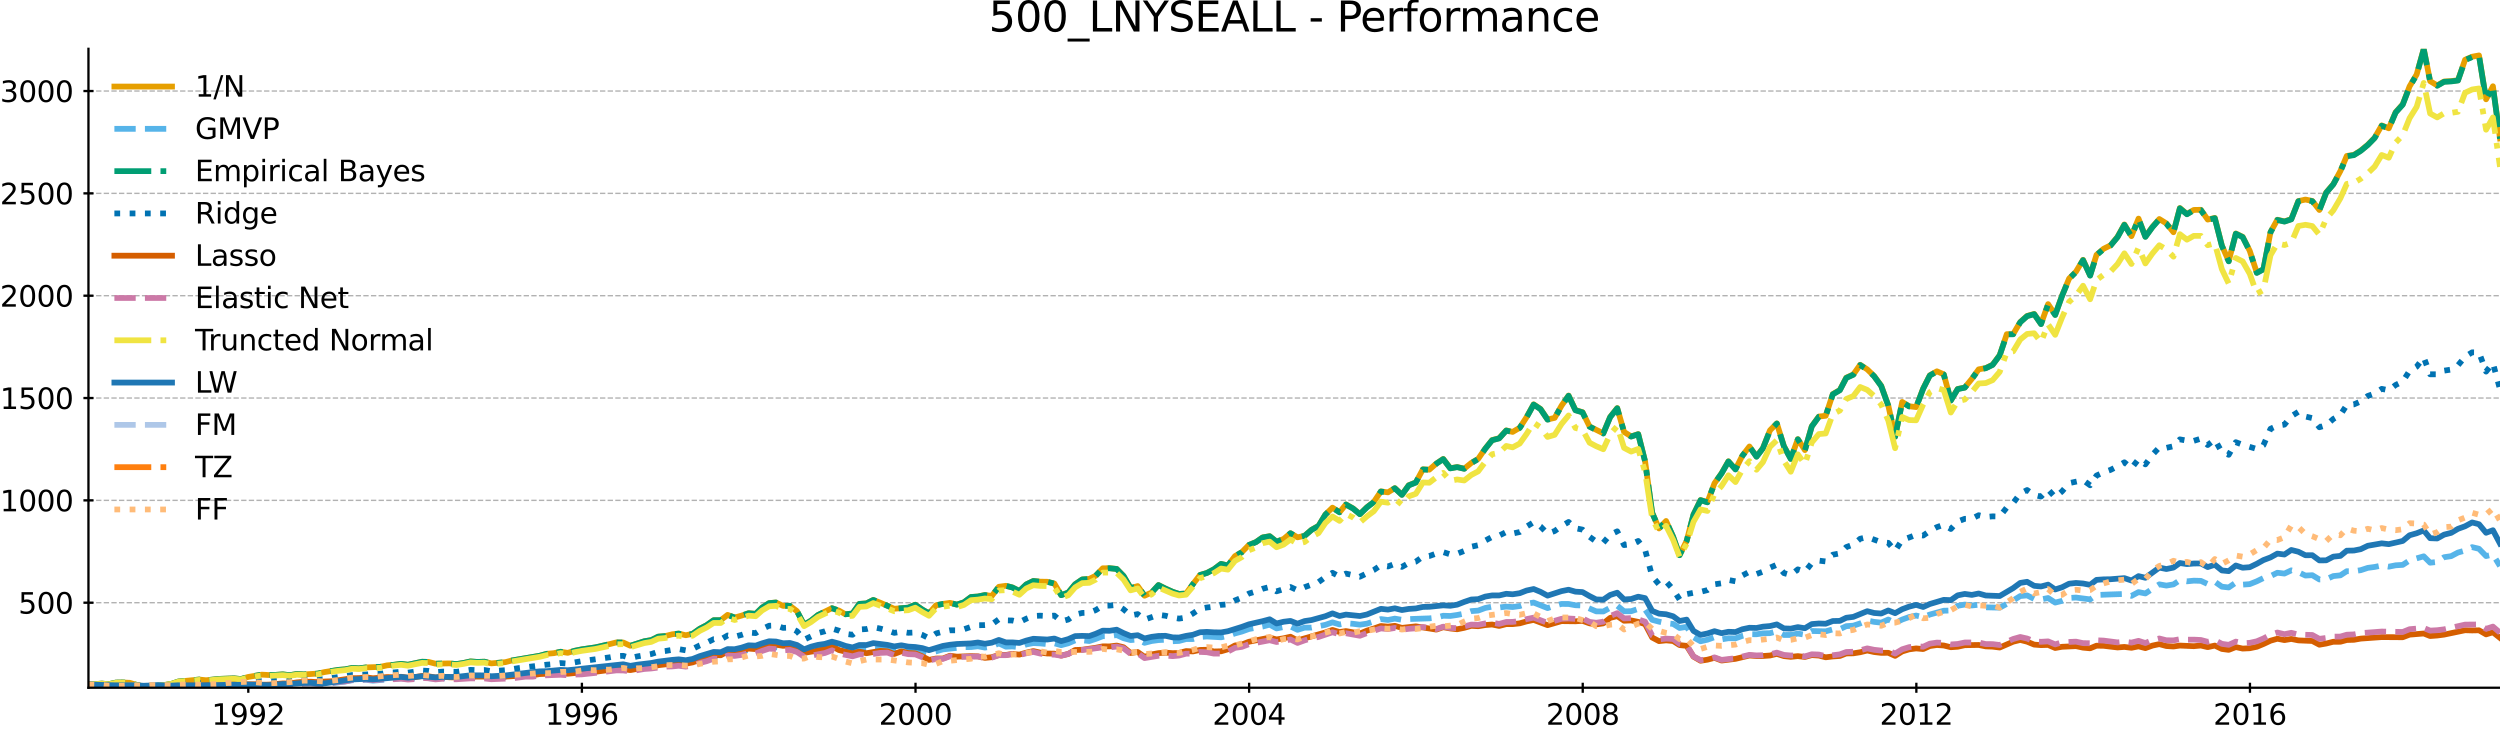 <?xml version="1.0" encoding="utf-8" standalone="no"?>
<!DOCTYPE svg PUBLIC "-//W3C//DTD SVG 1.1//EN"
  "http://www.w3.org/Graphics/SVG/1.1/DTD/svg11.dtd">
<svg xmlns:xlink="http://www.w3.org/1999/xlink" width="867.7pt" height="253.63pt" viewBox="0 0 867.7 253.63" xmlns="http://www.w3.org/2000/svg" version="1.1">
 <defs>
  <style type="text/css">*{stroke-linejoin: round; stroke-linecap: butt}</style>
 </defs>
 <g id="figure_1">
  <g id="patch_1">
   <path d="M 0 253.63 
L 867.7 253.63 
L 867.7 0 
L 0 0 
z
" style="fill: #ffffff"/>
  </g>
  <g id="axes_1">
   <g id="patch_2">
    <path d="M 30.7 238.702 
L 867.7 238.702 
L 867.7 16.942 
L 30.7 16.942 
z
" style="fill: #ffffff"/>
   </g>
   <g id="matplotlib.axis_1">
    <g id="xtick_1">
     <g id="line2d_1">
      <defs>
       <path id="m61f08f3607" d="M 0 1.75 
L 0 -1.75 
" style="stroke: #000000; stroke-width: 0.8"/>
      </defs>
      <g>
       <use xlink:href="#m61f08f3607" x="86.178" y="238.702" style="stroke: #000000; stroke-width: 0.8"/>
      </g>
     </g>
     <g id="text_1">
      <!-- 1992 -->
      <g transform="translate(73.453 251.55) scale(0.1 -0.1)">
       <defs>
        <path id="DejaVuSans-31" d="M 794 531 
L 1825 531 
L 1825 4091 
L 703 3866 
L 703 4441 
L 1819 4666 
L 2450 4666 
L 2450 531 
L 3481 531 
L 3481 0 
L 794 0 
L 794 531 
z
" transform="scale(0.016)"/>
        <path id="DejaVuSans-39" d="M 703 97 
L 703 672 
Q 941 559 1184 500 
Q 1428 441 1663 441 
Q 2288 441 2617 861 
Q 2947 1281 2994 2138 
Q 2813 1869 2534 1725 
Q 2256 1581 1919 1581 
Q 1219 1581 811 2004 
Q 403 2428 403 3163 
Q 403 3881 828 4315 
Q 1253 4750 1959 4750 
Q 2769 4750 3195 4129 
Q 3622 3509 3622 2328 
Q 3622 1225 3098 567 
Q 2575 -91 1691 -91 
Q 1453 -91 1209 -44 
Q 966 3 703 97 
z
M 1959 2075 
Q 2384 2075 2632 2365 
Q 2881 2656 2881 3163 
Q 2881 3666 2632 3958 
Q 2384 4250 1959 4250 
Q 1534 4250 1286 3958 
Q 1038 3666 1038 3163 
Q 1038 2656 1286 2365 
Q 1534 2075 1959 2075 
z
" transform="scale(0.016)"/>
        <path id="DejaVuSans-32" d="M 1228 531 
L 3431 531 
L 3431 0 
L 469 0 
L 469 531 
Q 828 903 1448 1529 
Q 2069 2156 2228 2338 
Q 2531 2678 2651 2914 
Q 2772 3150 2772 3378 
Q 2772 3750 2511 3984 
Q 2250 4219 1831 4219 
Q 1534 4219 1204 4116 
Q 875 4013 500 3803 
L 500 4441 
Q 881 4594 1212 4672 
Q 1544 4750 1819 4750 
Q 2544 4750 2975 4387 
Q 3406 4025 3406 3419 
Q 3406 3131 3298 2873 
Q 3191 2616 2906 2266 
Q 2828 2175 2409 1742 
Q 1991 1309 1228 531 
z
" transform="scale(0.016)"/>
       </defs>
       <use xlink:href="#DejaVuSans-31"/>
       <use xlink:href="#DejaVuSans-39" x="63.623"/>
       <use xlink:href="#DejaVuSans-39" x="127.246"/>
       <use xlink:href="#DejaVuSans-32" x="190.869"/>
      </g>
     </g>
    </g>
    <g id="xtick_2">
     <g id="line2d_2">
      <g>
       <use xlink:href="#m61f08f3607" x="201.968" y="238.702" style="stroke: #000000; stroke-width: 0.8"/>
      </g>
     </g>
     <g id="text_2">
      <!-- 1996 -->
      <g transform="translate(189.243 251.55) scale(0.1 -0.1)">
       <defs>
        <path id="DejaVuSans-36" d="M 2113 2584 
Q 1688 2584 1439 2293 
Q 1191 2003 1191 1497 
Q 1191 994 1439 701 
Q 1688 409 2113 409 
Q 2538 409 2786 701 
Q 3034 994 3034 1497 
Q 3034 2003 2786 2293 
Q 2538 2584 2113 2584 
z
M 3366 4563 
L 3366 3988 
Q 3128 4100 2886 4159 
Q 2644 4219 2406 4219 
Q 1781 4219 1451 3797 
Q 1122 3375 1075 2522 
Q 1259 2794 1537 2939 
Q 1816 3084 2150 3084 
Q 2853 3084 3261 2657 
Q 3669 2231 3669 1497 
Q 3669 778 3244 343 
Q 2819 -91 2113 -91 
Q 1303 -91 875 529 
Q 447 1150 447 2328 
Q 447 3434 972 4092 
Q 1497 4750 2381 4750 
Q 2619 4750 2861 4703 
Q 3103 4656 3366 4563 
z
" transform="scale(0.016)"/>
       </defs>
       <use xlink:href="#DejaVuSans-31"/>
       <use xlink:href="#DejaVuSans-39" x="63.623"/>
       <use xlink:href="#DejaVuSans-39" x="127.246"/>
       <use xlink:href="#DejaVuSans-36" x="190.869"/>
      </g>
     </g>
    </g>
    <g id="xtick_3">
     <g id="line2d_3">
      <g>
       <use xlink:href="#m61f08f3607" x="317.757" y="238.702" style="stroke: #000000; stroke-width: 0.8"/>
      </g>
     </g>
     <g id="text_3">
      <!-- 2000 -->
      <g transform="translate(305.032 251.55) scale(0.1 -0.1)">
       <defs>
        <path id="DejaVuSans-30" d="M 2034 4250 
Q 1547 4250 1301 3770 
Q 1056 3291 1056 2328 
Q 1056 1369 1301 889 
Q 1547 409 2034 409 
Q 2525 409 2770 889 
Q 3016 1369 3016 2328 
Q 3016 3291 2770 3770 
Q 2525 4250 2034 4250 
z
M 2034 4750 
Q 2819 4750 3233 4129 
Q 3647 3509 3647 2328 
Q 3647 1150 3233 529 
Q 2819 -91 2034 -91 
Q 1250 -91 836 529 
Q 422 1150 422 2328 
Q 422 3509 836 4129 
Q 1250 4750 2034 4750 
z
" transform="scale(0.016)"/>
       </defs>
       <use xlink:href="#DejaVuSans-32"/>
       <use xlink:href="#DejaVuSans-30" x="63.623"/>
       <use xlink:href="#DejaVuSans-30" x="127.246"/>
       <use xlink:href="#DejaVuSans-30" x="190.869"/>
      </g>
     </g>
    </g>
    <g id="xtick_4">
     <g id="line2d_4">
      <g>
       <use xlink:href="#m61f08f3607" x="433.547" y="238.702" style="stroke: #000000; stroke-width: 0.8"/>
      </g>
     </g>
     <g id="text_4">
      <!-- 2004 -->
      <g transform="translate(420.822 251.55) scale(0.1 -0.1)">
       <defs>
        <path id="DejaVuSans-34" d="M 2419 4116 
L 825 1625 
L 2419 1625 
L 2419 4116 
z
M 2253 4666 
L 3047 4666 
L 3047 1625 
L 3713 1625 
L 3713 1100 
L 3047 1100 
L 3047 0 
L 2419 0 
L 2419 1100 
L 313 1100 
L 313 1709 
L 2253 4666 
z
" transform="scale(0.016)"/>
       </defs>
       <use xlink:href="#DejaVuSans-32"/>
       <use xlink:href="#DejaVuSans-30" x="63.623"/>
       <use xlink:href="#DejaVuSans-30" x="127.246"/>
       <use xlink:href="#DejaVuSans-34" x="190.869"/>
      </g>
     </g>
    </g>
    <g id="xtick_5">
     <g id="line2d_5">
      <g>
       <use xlink:href="#m61f08f3607" x="549.337" y="238.702" style="stroke: #000000; stroke-width: 0.8"/>
      </g>
     </g>
     <g id="text_5">
      <!-- 2008 -->
      <g transform="translate(536.612 251.55) scale(0.1 -0.1)">
       <defs>
        <path id="DejaVuSans-38" d="M 2034 2216 
Q 1584 2216 1326 1975 
Q 1069 1734 1069 1313 
Q 1069 891 1326 650 
Q 1584 409 2034 409 
Q 2484 409 2743 651 
Q 3003 894 3003 1313 
Q 3003 1734 2745 1975 
Q 2488 2216 2034 2216 
z
M 1403 2484 
Q 997 2584 770 2862 
Q 544 3141 544 3541 
Q 544 4100 942 4425 
Q 1341 4750 2034 4750 
Q 2731 4750 3128 4425 
Q 3525 4100 3525 3541 
Q 3525 3141 3298 2862 
Q 3072 2584 2669 2484 
Q 3125 2378 3379 2068 
Q 3634 1759 3634 1313 
Q 3634 634 3220 271 
Q 2806 -91 2034 -91 
Q 1263 -91 848 271 
Q 434 634 434 1313 
Q 434 1759 690 2068 
Q 947 2378 1403 2484 
z
M 1172 3481 
Q 1172 3119 1398 2916 
Q 1625 2713 2034 2713 
Q 2441 2713 2670 2916 
Q 2900 3119 2900 3481 
Q 2900 3844 2670 4047 
Q 2441 4250 2034 4250 
Q 1625 4250 1398 4047 
Q 1172 3844 1172 3481 
z
" transform="scale(0.016)"/>
       </defs>
       <use xlink:href="#DejaVuSans-32"/>
       <use xlink:href="#DejaVuSans-30" x="63.623"/>
       <use xlink:href="#DejaVuSans-30" x="127.246"/>
       <use xlink:href="#DejaVuSans-38" x="190.869"/>
      </g>
     </g>
    </g>
    <g id="xtick_6">
     <g id="line2d_6">
      <g>
       <use xlink:href="#m61f08f3607" x="665.127" y="238.702" style="stroke: #000000; stroke-width: 0.8"/>
      </g>
     </g>
     <g id="text_6">
      <!-- 2012 -->
      <g transform="translate(652.402 251.55) scale(0.1 -0.1)">
       <use xlink:href="#DejaVuSans-32"/>
       <use xlink:href="#DejaVuSans-30" x="63.623"/>
       <use xlink:href="#DejaVuSans-31" x="127.246"/>
       <use xlink:href="#DejaVuSans-32" x="190.869"/>
      </g>
     </g>
    </g>
    <g id="xtick_7">
     <g id="line2d_7">
      <g>
       <use xlink:href="#m61f08f3607" x="780.917" y="238.702" style="stroke: #000000; stroke-width: 0.8"/>
      </g>
     </g>
     <g id="text_7">
      <!-- 2016 -->
      <g transform="translate(768.192 251.55) scale(0.1 -0.1)">
       <use xlink:href="#DejaVuSans-32"/>
       <use xlink:href="#DejaVuSans-30" x="63.623"/>
       <use xlink:href="#DejaVuSans-31" x="127.246"/>
       <use xlink:href="#DejaVuSans-36" x="190.869"/>
      </g>
     </g>
    </g>
   </g>
   <g id="matplotlib.axis_2">
    <g id="ytick_1">
     <g id="line2d_8">
      <path d="M 30.7 209.181 
L 867.7 209.181 
" clip-path="url(#p4fd051f4f9)" style="fill: none; stroke-dasharray: 1.85,0.8; stroke-dashoffset: 0; stroke: #b2b2b2; stroke-width: 0.5"/>
     </g>
     <g id="line2d_9">
      <defs>
       <path id="me18b73023b" d="M 1.75 0 
L -1.75 -0 
" style="stroke: #000000; stroke-width: 0.8"/>
      </defs>
      <g>
       <use xlink:href="#me18b73023b" x="30.7" y="209.181" style="stroke: #000000; stroke-width: 0.8"/>
      </g>
     </g>
     <g id="text_8">
      <!-- 500 -->
      <g transform="translate(6.362 212.98) scale(0.1 -0.1)">
       <defs>
        <path id="DejaVuSans-35" d="M 691 4666 
L 3169 4666 
L 3169 4134 
L 1269 4134 
L 1269 2991 
Q 1406 3038 1543 3061 
Q 1681 3084 1819 3084 
Q 2600 3084 3056 2656 
Q 3513 2228 3513 1497 
Q 3513 744 3044 326 
Q 2575 -91 1722 -91 
Q 1428 -91 1123 -41 
Q 819 9 494 109 
L 494 744 
Q 775 591 1075 516 
Q 1375 441 1709 441 
Q 2250 441 2565 725 
Q 2881 1009 2881 1497 
Q 2881 1984 2565 2268 
Q 2250 2553 1709 2553 
Q 1456 2553 1204 2497 
Q 953 2441 691 2322 
L 691 4666 
z
" transform="scale(0.016)"/>
       </defs>
       <use xlink:href="#DejaVuSans-35"/>
       <use xlink:href="#DejaVuSans-30" x="63.623"/>
       <use xlink:href="#DejaVuSans-30" x="127.246"/>
      </g>
     </g>
    </g>
    <g id="ytick_2">
     <g id="line2d_10">
      <path d="M 30.7 173.665 
L 867.7 173.665 
" clip-path="url(#p4fd051f4f9)" style="fill: none; stroke-dasharray: 1.85,0.8; stroke-dashoffset: 0; stroke: #b2b2b2; stroke-width: 0.5"/>
     </g>
     <g id="line2d_11">
      <g>
       <use xlink:href="#me18b73023b" x="30.7" y="173.665" style="stroke: #000000; stroke-width: 0.8"/>
      </g>
     </g>
     <g id="text_9">
      <!-- 1000 -->
      <g transform="translate(0 177.464) scale(0.1 -0.1)">
       <use xlink:href="#DejaVuSans-31"/>
       <use xlink:href="#DejaVuSans-30" x="63.623"/>
       <use xlink:href="#DejaVuSans-30" x="127.246"/>
       <use xlink:href="#DejaVuSans-30" x="190.869"/>
      </g>
     </g>
    </g>
    <g id="ytick_3">
     <g id="line2d_12">
      <path d="M 30.7 138.149 
L 867.7 138.149 
" clip-path="url(#p4fd051f4f9)" style="fill: none; stroke-dasharray: 1.85,0.8; stroke-dashoffset: 0; stroke: #b2b2b2; stroke-width: 0.5"/>
     </g>
     <g id="line2d_13">
      <g>
       <use xlink:href="#me18b73023b" x="30.7" y="138.149" style="stroke: #000000; stroke-width: 0.8"/>
      </g>
     </g>
     <g id="text_10">
      <!-- 1500 -->
      <g transform="translate(0 141.948) scale(0.1 -0.1)">
       <use xlink:href="#DejaVuSans-31"/>
       <use xlink:href="#DejaVuSans-35" x="63.623"/>
       <use xlink:href="#DejaVuSans-30" x="127.246"/>
       <use xlink:href="#DejaVuSans-30" x="190.869"/>
      </g>
     </g>
    </g>
    <g id="ytick_4">
     <g id="line2d_14">
      <path d="M 30.7 102.633 
L 867.7 102.633 
" clip-path="url(#p4fd051f4f9)" style="fill: none; stroke-dasharray: 1.85,0.8; stroke-dashoffset: 0; stroke: #b2b2b2; stroke-width: 0.5"/>
     </g>
     <g id="line2d_15">
      <g>
       <use xlink:href="#me18b73023b" x="30.7" y="102.633" style="stroke: #000000; stroke-width: 0.8"/>
      </g>
     </g>
     <g id="text_11">
      <!-- 2000 -->
      <g transform="translate(0 106.432) scale(0.1 -0.1)">
       <use xlink:href="#DejaVuSans-32"/>
       <use xlink:href="#DejaVuSans-30" x="63.623"/>
       <use xlink:href="#DejaVuSans-30" x="127.246"/>
       <use xlink:href="#DejaVuSans-30" x="190.869"/>
      </g>
     </g>
    </g>
    <g id="ytick_5">
     <g id="line2d_16">
      <path d="M 30.7 67.117 
L 867.7 67.117 
" clip-path="url(#p4fd051f4f9)" style="fill: none; stroke-dasharray: 1.85,0.8; stroke-dashoffset: 0; stroke: #b2b2b2; stroke-width: 0.5"/>
     </g>
     <g id="line2d_17">
      <g>
       <use xlink:href="#me18b73023b" x="30.7" y="67.117" style="stroke: #000000; stroke-width: 0.8"/>
      </g>
     </g>
     <g id="text_12">
      <!-- 2500 -->
      <g transform="translate(0 70.916) scale(0.1 -0.1)">
       <use xlink:href="#DejaVuSans-32"/>
       <use xlink:href="#DejaVuSans-35" x="63.623"/>
       <use xlink:href="#DejaVuSans-30" x="127.246"/>
       <use xlink:href="#DejaVuSans-30" x="190.869"/>
      </g>
     </g>
    </g>
    <g id="ytick_6">
     <g id="line2d_18">
      <path d="M 30.7 31.6 
L 867.7 31.6 
" clip-path="url(#p4fd051f4f9)" style="fill: none; stroke-dasharray: 1.85,0.8; stroke-dashoffset: 0; stroke: #b2b2b2; stroke-width: 0.5"/>
     </g>
     <g id="line2d_19">
      <g>
       <use xlink:href="#me18b73023b" x="30.7" y="31.6" style="stroke: #000000; stroke-width: 0.8"/>
      </g>
     </g>
     <g id="text_13">
      <!-- 3000 -->
      <g transform="translate(0 35.4) scale(0.1 -0.1)">
       <defs>
        <path id="DejaVuSans-33" d="M 2597 2516 
Q 3050 2419 3304 2112 
Q 3559 1806 3559 1356 
Q 3559 666 3084 287 
Q 2609 -91 1734 -91 
Q 1441 -91 1130 -33 
Q 819 25 488 141 
L 488 750 
Q 750 597 1062 519 
Q 1375 441 1716 441 
Q 2309 441 2620 675 
Q 2931 909 2931 1356 
Q 2931 1769 2642 2001 
Q 2353 2234 1838 2234 
L 1294 2234 
L 1294 2753 
L 1863 2753 
Q 2328 2753 2575 2939 
Q 2822 3125 2822 3475 
Q 2822 3834 2567 4026 
Q 2313 4219 1838 4219 
Q 1578 4219 1281 4162 
Q 984 4106 628 3988 
L 628 4550 
Q 988 4650 1302 4700 
Q 1616 4750 1894 4750 
Q 2613 4750 3031 4423 
Q 3450 4097 3450 3541 
Q 3450 3153 3228 2886 
Q 3006 2619 2597 2516 
z
" transform="scale(0.016)"/>
       </defs>
       <use xlink:href="#DejaVuSans-33"/>
       <use xlink:href="#DejaVuSans-30" x="63.623"/>
       <use xlink:href="#DejaVuSans-30" x="127.246"/>
       <use xlink:href="#DejaVuSans-30" x="190.869"/>
      </g>
     </g>
    </g>
   </g>
   <g id="line2d_20">
    <path d="M 30.7 237.594 
L 35.376 237.268 
L 37.754 237.466 
L 40.21 236.915 
L 42.588 236.876 
L 45.045 236.985 
L 47.502 237.746 
L 49.879 238.21 
L 52.336 238.451 
L 54.714 238.011 
L 57.171 237.755 
L 59.628 237.324 
L 61.847 236.558 
L 69.138 235.856 
L 71.516 236.099 
L 76.429 235.618 
L 81.264 235.452 
L 83.642 235.687 
L 86.098 234.967 
L 90.854 234.156 
L 93.311 234.285 
L 95.688 234.234 
L 98.145 234.063 
L 100.523 234.339 
L 102.98 233.947 
L 105.436 234.075 
L 110.271 233.79 
L 112.648 233.26 
L 117.562 232.49 
L 119.781 232.316 
L 122.238 231.831 
L 124.616 231.961 
L 127.073 231.645 
L 131.907 231.474 
L 134.364 230.924 
L 136.742 230.73 
L 139.199 230.405 
L 141.576 230.718 
L 146.49 229.676 
L 148.709 229.735 
L 151.166 230.352 
L 156 230.246 
L 158.378 230.493 
L 160.835 230.113 
L 163.292 229.567 
L 165.669 229.743 
L 168.126 229.657 
L 170.504 230.248 
L 175.418 229.821 
L 177.637 229.244 
L 187.306 227.604 
L 189.762 226.924 
L 192.219 226.704 
L 194.597 226.206 
L 197.054 226.589 
L 199.431 225.874 
L 201.888 225.379 
L 206.644 224.687 
L 211.478 223.585 
L 213.935 222.968 
L 216.313 222.999 
L 218.769 224.131 
L 223.604 222.571 
L 226.061 222.162 
L 228.438 220.962 
L 230.895 220.761 
L 233.352 220.138 
L 235.571 219.902 
L 238.028 220.481 
L 240.406 219.974 
L 242.863 218.234 
L 245.24 216.998 
L 247.697 215.257 
L 250.154 215.258 
L 252.532 213.411 
L 254.988 214.322 
L 257.366 213.674 
L 259.823 212.836 
L 262.28 213.053 
L 264.499 210.885 
L 266.956 209.317 
L 269.333 209.113 
L 271.79 210.292 
L 274.168 210.258 
L 276.625 212.125 
L 279.082 216.831 
L 281.459 215.425 
L 283.916 213.454 
L 288.751 211.089 
L 291.207 211.932 
L 293.427 213.196 
L 295.883 212.927 
L 298.261 209.59 
L 300.718 209.42 
L 303.096 208.225 
L 305.552 209.199 
L 310.387 211.284 
L 315.221 210.894 
L 317.678 209.885 
L 320.135 211.571 
L 322.433 212.906 
L 324.89 210.076 
L 327.268 209.594 
L 329.725 209.24 
L 332.102 209.842 
L 334.559 209.038 
L 337.016 207.193 
L 339.394 207.031 
L 341.851 206.514 
L 344.228 206.841 
L 346.685 203.657 
L 349.142 203.314 
L 351.361 203.88 
L 353.818 205.102 
L 356.196 202.826 
L 358.652 201.633 
L 361.03 201.883 
L 363.487 201.923 
L 365.944 202.532 
L 368.321 206.553 
L 370.778 205.662 
L 373.156 202.778 
L 375.613 201.105 
L 378.07 200.926 
L 380.289 199.83 
L 382.746 197.242 
L 385.123 197.212 
L 387.58 197.457 
L 389.958 199.892 
L 392.415 204.121 
L 394.871 203.414 
L 397.249 206.761 
L 399.706 205.656 
L 402.084 203.055 
L 404.54 204.294 
L 406.997 205.398 
L 409.216 206.141 
L 411.673 205.988 
L 414.051 202.725 
L 416.508 199.558 
L 418.885 198.856 
L 421.342 197.562 
L 423.799 195.707 
L 426.177 196.263 
L 428.634 193.009 
L 431.011 191.643 
L 433.468 189.139 
L 435.925 188.134 
L 438.223 186.524 
L 440.68 186.096 
L 443.058 187.994 
L 445.515 187.063 
L 447.892 185.063 
L 450.349 186.497 
L 452.806 185.962 
L 455.184 183.9 
L 457.641 182.517 
L 460.018 178.577 
L 462.475 176.195 
L 464.932 177.779 
L 467.151 175.075 
L 469.608 176.464 
L 471.985 178.437 
L 474.442 176.042 
L 476.82 174.218 
L 479.277 170.553 
L 481.734 170.889 
L 484.111 169.417 
L 486.568 171.716 
L 488.946 168.415 
L 491.403 167.438 
L 493.86 162.884 
L 496.079 163.018 
L 498.536 160.875 
L 500.913 159.288 
L 503.37 162.513 
L 505.748 162.089 
L 508.204 162.664 
L 510.661 160.675 
L 513.039 159.274 
L 515.496 155.706 
L 517.873 152.737 
L 520.33 152.094 
L 522.787 149.38 
L 525.006 149.912 
L 527.463 148.463 
L 529.841 144.793 
L 532.298 140.343 
L 534.675 141.93 
L 537.132 145.581 
L 539.589 145.042 
L 541.967 140.809 
L 544.424 137.288 
L 546.801 142.325 
L 549.258 143.058 
L 551.715 148.032 
L 556.47 150.402 
L 558.848 144.724 
L 561.305 141.639 
L 563.682 149.912 
L 566.139 151.467 
L 568.596 150.657 
L 570.974 160.093 
L 573.43 177.96 
L 575.808 183.413 
L 578.265 180.822 
L 580.722 186.331 
L 582.941 192.689 
L 585.398 187.754 
L 587.775 178.596 
L 590.232 173.553 
L 592.61 174.308 
L 595.067 167.729 
L 597.524 164.268 
L 599.901 160.1 
L 602.358 162.879 
L 604.736 158.168 
L 607.193 154.965 
L 609.649 158.462 
L 611.869 155.56 
L 614.325 149.363 
L 616.703 146.935 
L 619.16 154.848 
L 621.538 159.231 
L 623.994 152.407 
L 626.451 156.22 
L 628.829 147.937 
L 631.286 144.571 
L 633.663 144.313 
L 636.12 136.784 
L 638.577 135.346 
L 640.796 131.087 
L 643.253 129.961 
L 645.631 126.606 
L 648.088 128.207 
L 650.465 130.505 
L 652.922 133.882 
L 655.379 140.711 
L 657.757 151.528 
L 660.213 139.508 
L 662.591 140.999 
L 665.048 141.296 
L 667.505 134.82 
L 669.803 130.262 
L 672.26 128.876 
L 674.638 129.916 
L 677.094 138.967 
L 679.472 134.998 
L 681.929 134.499 
L 684.386 131.496 
L 686.763 128.194 
L 689.22 127.744 
L 691.598 126.586 
L 694.055 123.277 
L 696.512 115.986 
L 698.731 115.954 
L 701.188 111.775 
L 703.565 109.656 
L 706.022 108.962 
L 708.4 112.422 
L 710.857 105.559 
L 713.313 109.244 
L 715.691 102.624 
L 718.148 96.675 
L 720.526 94.299 
L 722.982 90.183 
L 725.439 95.569 
L 727.658 88.439 
L 730.115 86.351 
L 732.493 85.168 
L 734.95 82.205 
L 737.327 77.91 
L 739.784 81.957 
L 742.241 75.878 
L 744.619 82.107 
L 747.076 78.724 
L 749.453 76.019 
L 751.91 77.542 
L 754.367 80.605 
L 756.586 72.202 
L 759.043 74.27 
L 761.421 72.861 
L 763.877 72.818 
L 766.255 76.212 
L 768.712 75.629 
L 771.169 85.234 
L 773.546 90.623 
L 776.003 81.041 
L 778.381 82.198 
L 780.838 87.06 
L 783.295 94.65 
L 785.593 93.416 
L 788.05 80.543 
L 790.427 76.263 
L 792.884 76.835 
L 795.262 76.057 
L 797.719 69.782 
L 800.176 69.263 
L 802.553 69.747 
L 805.01 72.878 
L 807.388 66.785 
L 809.845 63.908 
L 812.302 59.36 
L 814.521 54.118 
L 816.978 53.746 
L 819.355 52.259 
L 821.812 50.228 
L 824.19 47.804 
L 826.647 43.528 
L 829.103 44.53 
L 831.481 38.936 
L 833.938 36.199 
L 836.315 29.988 
L 838.772 25.84 
L 841.229 16.942 
L 843.448 28.16 
L 845.905 29.646 
L 848.283 28.284 
L 850.74 28.146 
L 853.117 27.842 
L 855.574 20.744 
L 858.031 19.686 
L 860.409 19.236 
L 862.866 34.463 
L 865.243 29.94 
L 867.7 48.054 
L 867.7 48.054 
" clip-path="url(#p4fd051f4f9)" style="fill: none; stroke: #e69f00; stroke-width: 2; stroke-linecap: square"/>
   </g>
   <g id="line2d_21">
    <path d="M 30.7 237.594 
L 40.21 237.965 
L 47.502 237.921 
L 49.879 238.022 
L 54.714 237.828 
L 66.681 238.06 
L 88.555 237.907 
L 90.854 238.044 
L 93.311 238.057 
L 98.145 237.653 
L 100.523 237.619 
L 105.436 237.233 
L 107.814 237.221 
L 110.271 237.413 
L 112.648 237.43 
L 119.781 236.557 
L 122.238 236.103 
L 127.073 235.957 
L 129.45 236.242 
L 139.199 235.431 
L 141.576 235.644 
L 146.49 235.222 
L 151.166 235.557 
L 153.543 235.391 
L 156 235.461 
L 158.378 235.416 
L 163.292 234.855 
L 172.961 235.053 
L 175.418 234.929 
L 182.471 233.974 
L 187.306 233.559 
L 189.762 233.568 
L 194.597 233.165 
L 197.054 233.256 
L 206.644 232.447 
L 213.935 231.611 
L 216.313 231.406 
L 218.769 231.846 
L 221.226 231.507 
L 223.604 231.364 
L 230.895 230.304 
L 235.571 229.931 
L 238.028 230.18 
L 240.406 229.715 
L 242.863 228.816 
L 245.24 228.172 
L 247.697 227.646 
L 250.154 227.732 
L 252.532 226.758 
L 254.988 226.706 
L 257.366 226.218 
L 259.823 225.576 
L 262.28 225.588 
L 266.956 224.459 
L 269.333 224.649 
L 271.79 225.127 
L 274.168 225.083 
L 276.625 225.627 
L 279.082 226.69 
L 281.459 225.801 
L 283.916 225.295 
L 286.294 225.026 
L 288.751 224.424 
L 291.207 224.82 
L 293.427 225.577 
L 295.883 226.151 
L 298.261 225.273 
L 300.718 225.314 
L 303.096 224.62 
L 308.009 224.968 
L 310.387 225.444 
L 312.844 225.196 
L 315.221 225.577 
L 320.135 226.036 
L 322.433 226.539 
L 324.89 226.075 
L 327.268 225.394 
L 334.559 224.608 
L 337.016 224.585 
L 339.394 224.309 
L 341.851 224.768 
L 344.228 224.379 
L 346.685 223.301 
L 349.142 224.457 
L 351.361 224.362 
L 353.818 224.619 
L 356.196 223.671 
L 358.652 223.202 
L 361.03 223.315 
L 363.487 223.554 
L 365.944 223.271 
L 368.321 223.927 
L 370.778 223.27 
L 373.156 222.264 
L 375.613 222.231 
L 378.07 222.491 
L 380.289 221.763 
L 382.746 220.809 
L 385.123 220.773 
L 387.58 220.417 
L 389.958 221.511 
L 392.415 222.155 
L 394.871 221.97 
L 397.249 223.113 
L 399.706 222.484 
L 402.084 222.161 
L 404.54 222.035 
L 406.997 222.564 
L 409.216 222.466 
L 411.673 221.809 
L 414.051 221.8 
L 416.508 221.07 
L 418.885 220.91 
L 423.799 221.194 
L 426.177 220.707 
L 428.634 219.842 
L 431.011 219.204 
L 433.468 218.313 
L 438.223 217.468 
L 440.68 216.795 
L 443.058 218.116 
L 445.515 217.632 
L 447.892 217.43 
L 450.349 218.604 
L 452.806 217.838 
L 455.184 217.83 
L 460.018 216.866 
L 462.475 216.006 
L 464.932 216.73 
L 467.151 216.309 
L 469.608 216.504 
L 471.985 216.814 
L 474.442 216.449 
L 479.277 214.867 
L 481.734 215.187 
L 484.111 214.712 
L 486.568 215.121 
L 488.946 214.868 
L 496.079 214.622 
L 498.536 214.367 
L 500.913 213.716 
L 503.37 213.789 
L 505.748 213.443 
L 508.204 212.96 
L 510.661 212.105 
L 513.039 211.927 
L 515.496 211.015 
L 517.873 210.552 
L 520.33 210.847 
L 522.787 210.541 
L 525.006 210.694 
L 527.463 210.355 
L 529.841 209.535 
L 532.298 209.133 
L 537.132 211.059 
L 539.589 210.241 
L 541.967 209.612 
L 544.424 209.63 
L 546.801 210.071 
L 549.258 210.157 
L 554.013 212.191 
L 556.47 212.231 
L 558.848 210.948 
L 561.305 210.223 
L 563.682 212.162 
L 566.139 212.144 
L 568.596 211.337 
L 570.974 211.536 
L 573.43 215.133 
L 575.808 215.765 
L 578.265 216.297 
L 580.722 216.553 
L 582.941 217.961 
L 585.398 217.562 
L 587.775 221.191 
L 590.232 222.575 
L 592.61 222.037 
L 595.067 221.159 
L 597.524 221.916 
L 599.901 221.52 
L 602.358 221.564 
L 604.736 220.701 
L 607.193 220.1 
L 609.649 220.143 
L 611.869 219.818 
L 614.325 219.755 
L 616.703 219.141 
L 619.16 220.395 
L 621.538 220.378 
L 623.994 219.897 
L 626.451 220.31 
L 628.829 219.006 
L 633.663 219.124 
L 636.12 218.451 
L 638.577 218.372 
L 640.796 217.33 
L 643.253 217.152 
L 645.631 216.382 
L 648.088 215.363 
L 650.465 215.84 
L 652.922 216.108 
L 655.379 215.029 
L 657.757 216.209 
L 660.213 215.027 
L 662.591 214.174 
L 665.048 213.644 
L 667.505 214.206 
L 669.803 213.296 
L 674.638 211.967 
L 677.094 211.901 
L 679.472 210.267 
L 681.929 209.826 
L 684.386 210.144 
L 686.763 209.9 
L 689.22 210.789 
L 694.055 210.912 
L 698.731 208.407 
L 701.188 206.878 
L 703.565 206.654 
L 706.022 207.874 
L 708.4 208.035 
L 710.857 207.56 
L 713.313 209.146 
L 715.691 208.555 
L 718.148 207.543 
L 720.526 207.396 
L 725.439 208.031 
L 727.658 206.514 
L 732.493 206.316 
L 737.327 206.154 
L 739.784 206.814 
L 742.241 205.507 
L 744.619 205.977 
L 749.453 202.81 
L 751.91 203.246 
L 754.367 202.835 
L 756.586 201.389 
L 759.043 201.771 
L 761.421 201.537 
L 763.877 201.606 
L 766.255 202.707 
L 768.712 201.898 
L 771.169 203.63 
L 773.546 203.892 
L 776.003 202.216 
L 778.381 202.912 
L 780.838 202.739 
L 783.295 201.755 
L 785.593 200.635 
L 788.05 199.946 
L 790.427 198.785 
L 792.884 199.078 
L 795.262 197.957 
L 797.719 198.601 
L 800.176 199.763 
L 802.553 199.636 
L 805.01 201.12 
L 807.388 201.04 
L 809.845 199.947 
L 812.302 199.691 
L 814.521 198.247 
L 816.978 198.259 
L 819.355 197.904 
L 821.812 197.097 
L 824.19 196.78 
L 826.647 196.278 
L 829.103 196.681 
L 831.481 196.204 
L 833.938 196.055 
L 836.315 194.503 
L 841.229 193.088 
L 843.448 195.302 
L 845.905 195.044 
L 848.283 193.398 
L 850.74 193.034 
L 853.117 191.775 
L 855.574 191.084 
L 858.031 189.898 
L 860.409 190.476 
L 862.866 193 
L 865.243 192.459 
L 867.7 196.477 
L 867.7 196.477 
" clip-path="url(#p4fd051f4f9)" style="fill: none; stroke-dasharray: 7.4,3.2; stroke-dashoffset: 0; stroke: #56b4e9; stroke-width: 2"/>
   </g>
   <g id="line2d_22">
    <path d="M 30.7 237.594 
L 35.376 237.269 
L 37.754 237.467 
L 40.21 236.917 
L 42.588 236.877 
L 45.045 236.986 
L 47.502 237.745 
L 49.879 238.209 
L 52.336 238.45 
L 54.714 238.01 
L 57.171 237.755 
L 59.628 237.324 
L 61.847 236.559 
L 69.138 235.858 
L 71.516 236.101 
L 76.429 235.621 
L 81.264 235.455 
L 83.642 235.689 
L 86.098 234.971 
L 90.854 234.161 
L 93.311 234.29 
L 95.688 234.239 
L 98.145 234.067 
L 100.523 234.342 
L 102.98 233.951 
L 105.436 234.078 
L 110.271 233.795 
L 112.648 233.265 
L 117.562 232.495 
L 119.781 232.32 
L 122.238 231.836 
L 124.616 231.965 
L 127.073 231.649 
L 131.907 231.479 
L 134.364 230.929 
L 136.742 230.736 
L 139.199 230.41 
L 141.576 230.723 
L 146.49 229.682 
L 148.709 229.741 
L 151.166 230.358 
L 156 230.251 
L 158.378 230.498 
L 160.835 230.118 
L 163.292 229.573 
L 165.669 229.748 
L 168.126 229.662 
L 170.504 230.253 
L 175.418 229.826 
L 177.637 229.249 
L 187.306 227.609 
L 189.762 226.93 
L 192.219 226.71 
L 194.597 226.213 
L 197.054 226.595 
L 199.431 225.881 
L 201.888 225.386 
L 206.644 224.694 
L 211.478 223.593 
L 213.935 222.976 
L 216.313 223.007 
L 218.769 224.138 
L 223.604 222.579 
L 226.061 222.171 
L 228.438 220.972 
L 230.895 220.77 
L 233.352 220.147 
L 235.571 219.911 
L 238.028 220.49 
L 240.406 219.983 
L 242.863 218.244 
L 245.24 217.008 
L 247.697 215.27 
L 250.154 215.27 
L 252.532 213.424 
L 254.988 214.334 
L 257.366 213.685 
L 259.823 212.847 
L 262.28 213.064 
L 264.499 210.898 
L 266.956 209.331 
L 269.333 209.128 
L 271.79 210.306 
L 274.168 210.272 
L 276.625 212.137 
L 279.082 216.838 
L 281.459 215.432 
L 283.916 213.463 
L 288.751 211.1 
L 291.207 211.943 
L 293.427 213.205 
L 295.883 212.938 
L 298.261 209.605 
L 300.718 209.435 
L 303.096 208.24 
L 305.552 209.213 
L 310.387 211.296 
L 315.221 210.906 
L 317.678 209.899 
L 320.135 211.583 
L 322.433 212.918 
L 324.89 210.091 
L 327.268 209.608 
L 329.725 209.254 
L 332.102 209.854 
L 334.559 209.051 
L 337.016 207.209 
L 339.394 207.046 
L 341.851 206.532 
L 344.228 206.857 
L 346.685 203.676 
L 349.142 203.336 
L 351.361 203.9 
L 353.818 205.121 
L 356.196 202.847 
L 358.652 201.655 
L 361.03 201.904 
L 363.487 201.944 
L 365.944 202.551 
L 368.321 206.567 
L 370.778 205.676 
L 373.156 202.794 
L 375.613 201.123 
L 378.07 200.945 
L 380.289 199.849 
L 382.746 197.263 
L 385.123 197.233 
L 387.58 197.476 
L 389.958 199.91 
L 392.415 204.134 
L 394.871 203.427 
L 397.249 206.771 
L 399.706 205.667 
L 402.084 203.069 
L 404.54 204.306 
L 406.997 205.409 
L 409.216 206.151 
L 411.673 205.997 
L 414.051 202.738 
L 416.508 199.574 
L 418.885 198.873 
L 421.342 197.581 
L 423.799 195.729 
L 426.177 196.283 
L 428.634 193.033 
L 431.011 191.667 
L 433.468 189.165 
L 435.925 188.16 
L 438.223 186.551 
L 440.68 186.123 
L 443.058 188.021 
L 445.515 187.09 
L 447.892 185.093 
L 450.349 186.526 
L 452.806 185.99 
L 455.184 183.931 
L 457.641 182.549 
L 460.018 178.613 
L 462.475 176.234 
L 464.932 177.816 
L 467.151 175.116 
L 469.608 176.503 
L 471.985 178.472 
L 474.442 176.081 
L 476.82 174.257 
L 479.277 170.595 
L 481.734 170.931 
L 484.111 169.461 
L 486.568 171.757 
L 488.946 168.461 
L 491.403 167.485 
L 493.86 162.938 
L 496.079 163.072 
L 498.536 160.932 
L 500.913 159.347 
L 503.37 162.566 
L 505.748 162.141 
L 508.204 162.712 
L 510.661 160.725 
L 513.039 159.326 
L 515.496 155.761 
L 517.873 152.797 
L 520.33 152.155 
L 522.787 149.444 
L 525.006 149.975 
L 527.463 148.528 
L 529.841 144.862 
L 532.298 140.418 
L 534.675 142.005 
L 537.132 145.654 
L 539.589 145.112 
L 541.967 140.885 
L 544.424 137.369 
L 546.801 142.399 
L 549.258 143.13 
L 551.715 148.098 
L 556.47 150.467 
L 558.848 144.794 
L 561.305 141.712 
L 563.682 149.976 
L 566.139 151.528 
L 568.596 150.717 
L 570.974 160.136 
L 573.43 177.984 
L 575.808 183.429 
L 578.265 180.843 
L 580.722 186.345 
L 582.941 192.696 
L 585.398 187.768 
L 587.775 178.63 
L 590.232 173.598 
L 592.61 174.349 
L 595.067 167.779 
L 597.524 164.327 
L 599.901 160.165 
L 602.358 162.938 
L 604.736 158.233 
L 607.193 155.034 
L 609.649 158.524 
L 611.869 155.625 
L 614.325 149.44 
L 616.703 147.014 
L 619.16 154.916 
L 621.538 159.291 
L 623.994 152.479 
L 626.451 156.286 
L 628.829 148.013 
L 631.286 144.653 
L 633.663 144.395 
L 636.12 136.877 
L 638.577 135.441 
L 640.796 131.187 
L 643.253 130.061 
L 645.631 126.709 
L 648.088 128.302 
L 650.465 130.597 
L 652.922 133.967 
L 655.379 140.778 
L 657.757 151.577 
L 660.213 139.573 
L 662.591 141.059 
L 665.048 141.353 
L 667.505 134.89 
L 669.803 130.336 
L 672.26 128.95 
L 674.638 129.985 
L 677.094 139.019 
L 679.472 135.05 
L 681.929 134.55 
L 684.386 131.553 
L 686.763 128.255 
L 689.22 127.808 
L 691.598 126.652 
L 694.055 123.348 
L 696.512 116.065 
L 698.731 116.027 
L 701.188 111.849 
L 703.565 109.732 
L 706.022 109.044 
L 708.4 112.498 
L 710.857 105.645 
L 713.313 109.329 
L 715.691 102.718 
L 718.148 96.775 
L 720.526 94.401 
L 722.982 90.293 
L 725.439 95.671 
L 727.658 88.546 
L 730.115 86.461 
L 732.493 85.28 
L 734.95 82.321 
L 737.327 78.034 
L 739.784 82.077 
L 742.241 76.002 
L 744.619 82.22 
L 747.076 78.836 
L 749.453 76.128 
L 751.91 77.65 
L 754.367 80.705 
L 756.586 72.31 
L 759.043 74.376 
L 761.421 72.968 
L 763.877 72.925 
L 766.255 76.317 
L 768.712 75.732 
L 771.169 85.326 
L 773.546 90.706 
L 776.003 81.133 
L 778.381 82.29 
L 780.838 87.142 
L 783.295 94.713 
L 785.593 93.475 
L 788.05 80.619 
L 790.427 76.341 
L 792.884 76.912 
L 795.262 76.129 
L 797.719 69.867 
L 800.176 69.353 
L 802.553 69.836 
L 805.01 72.968 
L 807.388 66.884 
L 809.845 64.006 
L 812.302 59.465 
L 814.521 54.224 
L 816.978 53.852 
L 819.355 52.366 
L 821.812 50.333 
L 824.19 47.911 
L 826.647 43.64 
L 829.103 44.641 
L 831.481 39.053 
L 833.938 36.319 
L 836.315 30.109 
L 838.772 25.966 
L 841.229 17.078 
L 843.448 28.288 
L 845.905 29.771 
L 848.283 28.404 
L 850.74 28.263 
L 853.117 27.952 
L 855.574 20.862 
L 858.031 19.8 
L 860.409 19.353 
L 862.866 34.566 
L 865.243 30.047 
L 867.7 48.149 
L 867.7 48.149 
" clip-path="url(#p4fd051f4f9)" style="fill: none; stroke-dasharray: 12.8,3.2,2,3.2; stroke-dashoffset: 0; stroke: #009e73; stroke-width: 2"/>
   </g>
   <g id="line2d_23">
    <path d="M 30.7 237.594 
L 35.376 237.546 
L 37.754 237.788 
L 40.21 237.49 
L 45.045 237.444 
L 47.502 237.863 
L 49.879 238.098 
L 52.336 238.168 
L 54.714 237.937 
L 59.628 237.787 
L 61.847 237.361 
L 69.138 237.095 
L 71.516 237.171 
L 73.973 237.006 
L 78.807 236.842 
L 81.264 236.754 
L 83.642 236.814 
L 86.098 236.48 
L 95.688 236.347 
L 98.145 236.104 
L 100.523 236.194 
L 102.98 235.908 
L 107.814 235.74 
L 110.271 235.826 
L 112.648 235.685 
L 122.238 234.288 
L 131.907 233.881 
L 134.364 233.482 
L 136.742 233.379 
L 139.199 233.151 
L 141.576 233.464 
L 146.49 232.742 
L 148.709 232.862 
L 151.166 233.293 
L 153.543 233.104 
L 158.378 233.189 
L 163.292 232.5 
L 165.669 232.59 
L 168.126 232.546 
L 170.504 232.967 
L 175.418 232.606 
L 180.094 231.863 
L 189.762 230.693 
L 192.219 230.492 
L 194.597 230.136 
L 197.054 230.32 
L 201.888 229.473 
L 211.478 228.159 
L 213.935 227.718 
L 216.313 227.625 
L 218.769 228.399 
L 221.226 227.823 
L 226.061 226.999 
L 228.438 226.22 
L 230.895 225.956 
L 233.352 225.539 
L 235.571 225.294 
L 238.028 225.72 
L 240.406 225.243 
L 242.863 223.996 
L 245.24 223.075 
L 247.697 221.861 
L 250.154 221.959 
L 252.532 220.562 
L 254.988 220.98 
L 257.366 220.354 
L 259.823 219.537 
L 262.28 219.741 
L 264.499 218.32 
L 266.956 217.174 
L 269.333 217.095 
L 271.79 217.918 
L 274.168 217.846 
L 276.625 219.1 
L 279.082 222.024 
L 283.916 219.728 
L 286.294 219.108 
L 288.751 218.166 
L 291.207 218.903 
L 293.427 219.983 
L 295.883 220.311 
L 298.261 218.479 
L 300.718 218.329 
L 303.096 217.696 
L 305.552 218.175 
L 308.009 218.835 
L 310.387 219.65 
L 312.844 219.258 
L 315.221 219.626 
L 317.678 219.527 
L 320.135 220.371 
L 322.433 221.539 
L 324.89 219.865 
L 327.268 219.234 
L 329.725 218.758 
L 332.102 218.776 
L 334.559 218.401 
L 337.016 217.576 
L 339.394 217.004 
L 341.851 216.953 
L 344.228 216.727 
L 346.685 214.929 
L 349.142 215.315 
L 351.361 215.367 
L 353.818 215.923 
L 356.196 214.743 
L 358.652 213.804 
L 361.03 213.682 
L 363.487 213.816 
L 365.944 213.662 
L 368.321 215.662 
L 370.778 215.023 
L 373.156 213.331 
L 375.613 212.738 
L 378.07 212.65 
L 380.289 211.761 
L 382.746 210.256 
L 385.123 210.187 
L 387.58 209.951 
L 389.958 211.46 
L 392.415 213.633 
L 394.871 213.142 
L 397.249 215.052 
L 402.084 213.397 
L 404.54 213.712 
L 406.997 214.34 
L 409.216 214.705 
L 411.673 214.342 
L 414.051 212.922 
L 416.508 211.276 
L 418.885 210.847 
L 421.342 210.553 
L 423.799 209.93 
L 426.177 209.772 
L 428.634 208.389 
L 431.011 207.43 
L 433.468 206.012 
L 435.925 205.267 
L 438.223 204.358 
L 440.68 203.72 
L 443.058 205.239 
L 447.892 203.74 
L 450.349 204.879 
L 452.806 203.797 
L 457.641 202.03 
L 460.018 200.297 
L 462.475 198.808 
L 464.932 200.122 
L 467.151 199.082 
L 471.985 200.163 
L 476.82 197.84 
L 479.277 196.187 
L 481.734 196.602 
L 484.111 195.704 
L 486.568 196.756 
L 488.946 195.411 
L 491.403 194.939 
L 493.86 193.176 
L 496.079 192.991 
L 498.536 192.103 
L 500.913 191.631 
L 503.37 192.415 
L 505.748 192.181 
L 508.204 191.211 
L 510.661 189.746 
L 513.039 189.234 
L 515.496 187.625 
L 517.873 186.361 
L 520.33 185.888 
L 522.787 184.658 
L 525.006 185.182 
L 527.463 184.657 
L 529.841 182.763 
L 532.298 181.258 
L 534.675 182.724 
L 537.132 185.221 
L 539.589 184.313 
L 541.967 182.596 
L 544.424 181.164 
L 546.801 183.335 
L 549.258 183.82 
L 551.715 186.325 
L 554.013 187.973 
L 556.47 188.368 
L 558.848 185.607 
L 561.305 184.416 
L 563.682 189.19 
L 566.139 188.861 
L 568.596 187.757 
L 570.974 190.842 
L 573.43 200.008 
L 575.808 202.823 
L 578.265 201.821 
L 580.722 204.592 
L 582.941 208.08 
L 585.398 206.208 
L 587.775 205.75 
L 590.232 205.412 
L 592.61 204.813 
L 595.067 202.798 
L 597.524 202.451 
L 599.901 201.295 
L 602.358 201.763 
L 604.736 199.747 
L 607.193 198.448 
L 609.649 199.239 
L 611.869 198.402 
L 614.325 197.025 
L 616.703 195.999 
L 619.16 198.92 
L 621.538 199.606 
L 623.994 197.613 
L 626.451 198.479 
L 628.829 195.465 
L 631.286 194.579 
L 633.663 194.864 
L 636.12 192.523 
L 638.577 192.071 
L 640.796 189.881 
L 643.253 188.995 
L 645.631 186.987 
L 648.088 186.428 
L 652.922 188.185 
L 655.379 188.412 
L 657.757 191.188 
L 660.213 187.362 
L 662.591 186.567 
L 665.048 185.622 
L 667.505 185.865 
L 669.803 184.282 
L 672.26 182.96 
L 674.638 182.126 
L 677.094 183.599 
L 679.472 180.989 
L 681.929 180.071 
L 684.386 180.032 
L 686.763 178.823 
L 689.22 179.43 
L 691.598 179.218 
L 694.055 179.259 
L 696.512 176.145 
L 698.731 174.558 
L 701.188 171.307 
L 703.565 170.079 
L 706.022 171.78 
L 708.4 172.345 
L 710.857 169.896 
L 713.313 172.588 
L 715.691 170.541 
L 718.148 167.691 
L 722.982 166.654 
L 725.439 168.435 
L 727.658 165.053 
L 730.115 163.927 
L 732.493 163.105 
L 734.95 161.861 
L 737.327 160.459 
L 739.784 162.52 
L 742.241 159.366 
L 744.619 161.171 
L 747.076 157.819 
L 749.453 155.291 
L 751.91 155.439 
L 754.367 154.876 
L 756.586 152.498 
L 759.043 152.937 
L 761.421 153.002 
L 763.877 152.255 
L 766.255 154.459 
L 768.712 152.54 
L 771.169 156.953 
L 773.546 157.846 
L 776.003 153.475 
L 778.381 154.367 
L 783.295 155.835 
L 785.593 154.512 
L 788.05 148.825 
L 790.427 147.755 
L 792.884 147.375 
L 795.262 144.469 
L 797.719 142.933 
L 800.176 144.577 
L 802.553 145.113 
L 805.01 148.29 
L 807.388 147.587 
L 809.845 145.411 
L 812.302 144.026 
L 814.521 140.549 
L 816.978 140.363 
L 819.355 139.325 
L 821.812 137.43 
L 824.19 136.586 
L 826.647 134.966 
L 829.103 135.47 
L 831.481 133.612 
L 833.938 132.434 
L 836.315 128.69 
L 838.772 127.273 
L 841.229 124.052 
L 843.448 129.912 
L 845.905 129.919 
L 848.283 128.647 
L 850.74 128.275 
L 853.117 126.786 
L 855.574 123.814 
L 858.031 122.286 
L 860.409 122.306 
L 862.866 128.973 
L 865.243 126.017 
L 867.7 135.123 
L 867.7 135.123 
" clip-path="url(#p4fd051f4f9)" style="fill: none; stroke-dasharray: 2,3.3; stroke-dashoffset: 0; stroke: #0072b2; stroke-width: 2"/>
   </g>
   <g id="line2d_24">
    <path d="M 30.7 237.594 
L 40.21 238.262 
L 42.588 238.132 
L 45.045 238.264 
L 47.502 238.268 
L 49.879 238.54 
L 57.171 238.157 
L 59.628 238.25 
L 61.847 237.97 
L 66.681 237.946 
L 69.138 237.839 
L 71.516 237.9 
L 73.973 237.633 
L 76.429 237.535 
L 78.807 237.301 
L 81.264 237.242 
L 83.642 237.493 
L 88.555 237.494 
L 90.854 237.644 
L 93.311 237.624 
L 98.145 237.197 
L 100.523 237.237 
L 102.98 236.845 
L 105.436 236.634 
L 107.814 236.611 
L 110.271 236.762 
L 112.648 236.546 
L 115.105 236.454 
L 122.238 235.374 
L 124.616 235.355 
L 127.073 235.111 
L 129.45 235.414 
L 134.364 234.989 
L 136.742 235.077 
L 139.199 234.899 
L 141.576 235.217 
L 144.033 235.015 
L 146.49 234.607 
L 148.709 234.726 
L 151.166 235.141 
L 153.543 234.886 
L 156 235.079 
L 158.378 235.144 
L 163.292 234.82 
L 168.126 234.841 
L 170.504 235.124 
L 180.094 234.552 
L 182.471 234.326 
L 184.928 234.36 
L 187.306 233.954 
L 194.597 233.674 
L 197.054 233.849 
L 199.431 233.605 
L 201.888 233.545 
L 206.644 233.168 
L 213.935 232.203 
L 216.313 232.255 
L 218.769 232.581 
L 223.604 231.715 
L 226.061 231.488 
L 228.438 230.884 
L 235.571 230.048 
L 238.028 230.363 
L 240.406 229.908 
L 242.863 228.992 
L 245.24 228.351 
L 247.697 227.342 
L 250.154 227.431 
L 252.532 226.121 
L 254.988 226.229 
L 257.366 225.833 
L 259.823 225.108 
L 262.28 225.304 
L 264.499 224.392 
L 266.956 223.512 
L 269.333 223.748 
L 271.79 224.153 
L 274.168 223.987 
L 276.625 224.811 
L 279.082 226.596 
L 283.916 225.781 
L 286.294 225.237 
L 288.751 224.275 
L 291.207 225.632 
L 295.883 226.711 
L 298.261 226.165 
L 300.718 226.717 
L 305.552 225.902 
L 308.009 226.055 
L 310.387 226.983 
L 312.844 226.044 
L 315.221 226.649 
L 317.678 226.757 
L 320.135 227.805 
L 322.433 229.038 
L 324.89 228.559 
L 327.268 228.548 
L 329.725 227.586 
L 332.102 227.913 
L 337.016 227.726 
L 339.394 227.8 
L 341.851 228.335 
L 344.228 228.102 
L 346.685 227.323 
L 349.142 227.317 
L 351.361 226.96 
L 353.818 227.198 
L 356.196 226.529 
L 358.652 225.973 
L 361.03 226.504 
L 363.487 226.824 
L 365.944 226.864 
L 368.321 227.554 
L 370.778 226.97 
L 373.156 225.595 
L 375.613 225.513 
L 380.289 224.826 
L 382.746 224.336 
L 385.123 224.355 
L 387.58 224.064 
L 389.958 224.643 
L 392.415 226.635 
L 394.871 226.298 
L 397.249 227.99 
L 399.706 227.126 
L 402.084 226.688 
L 404.54 226.514 
L 406.997 226.7 
L 409.216 226.622 
L 411.673 225.978 
L 414.051 226.1 
L 416.508 225.578 
L 418.885 225.515 
L 421.342 226.112 
L 423.799 226.055 
L 426.177 225.367 
L 428.634 224.027 
L 431.011 223.701 
L 433.468 222.741 
L 438.223 221.793 
L 440.68 221.305 
L 443.058 221.936 
L 445.515 221.541 
L 447.892 220.995 
L 450.349 222.261 
L 460.018 219.507 
L 462.475 218.639 
L 464.932 219.377 
L 467.151 219.033 
L 471.985 219.896 
L 474.442 218.87 
L 476.82 218.149 
L 479.277 217.272 
L 481.734 217.498 
L 484.111 217.207 
L 486.568 217.924 
L 491.403 217.392 
L 498.536 218.527 
L 500.913 217.688 
L 503.37 218.137 
L 505.748 218.405 
L 508.204 217.908 
L 510.661 217.209 
L 513.039 217.35 
L 515.496 216.947 
L 517.873 216.754 
L 520.33 217.249 
L 522.787 216.62 
L 525.006 216.623 
L 527.463 216.345 
L 529.841 215.676 
L 532.298 215.161 
L 537.132 216.979 
L 541.967 215.579 
L 546.801 215.64 
L 549.258 215.482 
L 551.715 216.363 
L 554.013 216.729 
L 556.47 216.361 
L 558.848 214.462 
L 561.305 213.833 
L 563.682 215.449 
L 566.139 215.338 
L 568.596 215.842 
L 570.974 216.632 
L 573.43 221.268 
L 575.808 222.524 
L 578.265 222.256 
L 580.722 222.487 
L 582.941 223.896 
L 585.398 224.159 
L 587.775 227.904 
L 590.232 229.332 
L 592.61 228.968 
L 595.067 228.317 
L 597.524 229.262 
L 602.358 228.674 
L 607.193 227.519 
L 609.649 227.696 
L 611.869 227.69 
L 614.325 227.513 
L 616.703 226.955 
L 619.16 227.72 
L 621.538 227.982 
L 623.994 227.721 
L 626.451 228.026 
L 628.829 227.376 
L 631.286 227.535 
L 633.663 228.137 
L 636.12 227.842 
L 638.577 227.675 
L 640.796 226.8 
L 643.253 226.76 
L 645.631 226.382 
L 648.088 225.778 
L 650.465 226.305 
L 652.922 226.595 
L 655.379 226.57 
L 657.757 227.636 
L 660.213 226.103 
L 662.591 225.384 
L 665.048 225.052 
L 667.505 225.275 
L 669.803 224.229 
L 672.26 223.872 
L 674.638 224.038 
L 677.094 224.639 
L 679.472 224.475 
L 681.929 223.935 
L 686.763 223.854 
L 689.22 224.345 
L 691.598 224.44 
L 694.055 224.745 
L 698.731 222.724 
L 701.188 222.115 
L 703.565 222.717 
L 706.022 223.728 
L 708.4 223.914 
L 710.857 223.837 
L 713.313 224.908 
L 715.691 224.486 
L 720.526 224.257 
L 722.982 224.789 
L 725.439 225.015 
L 727.658 224.109 
L 730.115 224.147 
L 734.95 224.72 
L 737.327 224.536 
L 739.784 224.836 
L 742.241 224.337 
L 744.619 224.953 
L 747.076 224.069 
L 749.453 223.563 
L 751.91 224.228 
L 754.367 224.382 
L 756.586 224.063 
L 761.421 224.278 
L 763.877 224.049 
L 766.255 224.609 
L 768.712 224.064 
L 771.169 225.241 
L 773.546 225.557 
L 776.003 224.59 
L 778.381 225.107 
L 780.838 224.992 
L 783.295 224.483 
L 785.593 223.528 
L 788.05 222.373 
L 790.427 221.695 
L 792.884 222.167 
L 795.262 221.77 
L 797.719 222.267 
L 802.553 222.469 
L 805.01 223.768 
L 807.388 223.356 
L 809.845 222.74 
L 812.302 222.738 
L 814.521 222.132 
L 816.978 222.064 
L 819.355 221.649 
L 826.647 221.123 
L 833.938 221.177 
L 836.315 220.274 
L 841.229 219.874 
L 843.448 220.757 
L 845.905 220.574 
L 848.283 220.266 
L 855.574 218.743 
L 858.031 218.812 
L 860.409 218.763 
L 862.866 220.178 
L 865.243 219.447 
L 867.7 221.403 
L 867.7 221.403 
" clip-path="url(#p4fd051f4f9)" style="fill: none; stroke: #d55e00; stroke-width: 2; stroke-linecap: square"/>
   </g>
   <g id="line2d_25">
    <path d="M 30.7 237.594 
L 35.376 237.91 
L 37.754 238.277 
L 40.21 238.335 
L 42.588 238.258 
L 49.879 238.702 
L 52.336 238.594 
L 54.714 238.373 
L 59.628 238.458 
L 61.847 238.16 
L 66.681 238.103 
L 69.138 237.964 
L 71.516 238.039 
L 73.973 237.789 
L 76.429 237.887 
L 78.807 237.669 
L 81.264 237.666 
L 83.642 237.888 
L 88.555 237.973 
L 90.854 238.107 
L 93.311 238.066 
L 98.145 237.698 
L 100.523 237.702 
L 105.436 237.187 
L 107.814 237.132 
L 110.271 237.295 
L 115.105 237.013 
L 117.562 236.635 
L 119.781 236.493 
L 122.238 235.991 
L 124.616 235.975 
L 127.073 235.806 
L 129.45 236.062 
L 134.364 235.67 
L 136.742 235.743 
L 139.199 235.567 
L 141.576 235.859 
L 144.033 235.695 
L 146.49 235.323 
L 148.709 235.411 
L 151.166 235.806 
L 153.543 235.57 
L 156 235.745 
L 158.378 235.767 
L 163.292 235.445 
L 168.126 235.465 
L 170.504 235.748 
L 177.637 235.45 
L 182.471 234.84 
L 184.928 234.855 
L 187.306 234.473 
L 194.597 234.208 
L 197.054 234.369 
L 199.431 234.126 
L 201.888 234.063 
L 209.1 233.284 
L 213.935 232.671 
L 216.313 232.702 
L 218.769 233.021 
L 223.604 232.186 
L 226.061 232.008 
L 230.895 231.385 
L 233.352 231.296 
L 235.571 231.077 
L 238.028 231.375 
L 240.406 230.948 
L 242.863 230.098 
L 245.24 229.497 
L 247.697 228.614 
L 250.154 228.707 
L 252.532 227.512 
L 254.988 227.658 
L 257.366 227.306 
L 259.823 226.649 
L 262.28 226.82 
L 264.499 225.933 
L 266.956 225.115 
L 269.333 225.315 
L 271.79 225.735 
L 274.168 225.575 
L 276.625 226.297 
L 279.082 227.94 
L 281.459 227.576 
L 286.294 226.646 
L 288.751 225.706 
L 291.207 226.815 
L 295.883 227.8 
L 298.261 227.11 
L 300.718 227.348 
L 305.552 226.607 
L 308.009 226.501 
L 310.387 227.41 
L 312.844 226.541 
L 315.221 227.044 
L 317.678 227.135 
L 320.135 228.111 
L 322.433 229.214 
L 324.89 228.724 
L 327.268 228.677 
L 329.725 227.778 
L 332.102 228.013 
L 339.394 227.858 
L 341.851 228.443 
L 344.228 228.241 
L 346.685 227.41 
L 349.142 227.402 
L 351.361 227.031 
L 353.818 227.368 
L 356.196 226.744 
L 358.652 226.261 
L 361.03 226.847 
L 363.487 227.201 
L 365.944 227.206 
L 368.321 227.585 
L 370.778 226.966 
L 373.156 225.714 
L 375.613 225.579 
L 378.07 225.322 
L 382.746 224.665 
L 385.123 224.683 
L 387.58 224.418 
L 389.958 225.005 
L 392.415 226.939 
L 394.871 226.756 
L 397.249 228.412 
L 402.084 227.607 
L 404.54 227.532 
L 406.997 227.733 
L 409.216 227.53 
L 411.673 226.873 
L 414.051 226.863 
L 416.508 226.27 
L 418.885 226.372 
L 421.342 226.858 
L 423.799 226.836 
L 426.177 226.145 
L 428.634 224.86 
L 431.011 224.52 
L 433.468 223.595 
L 438.223 222.682 
L 440.68 222.21 
L 443.058 222.826 
L 445.515 222.456 
L 447.892 221.948 
L 450.349 223.144 
L 452.806 222.255 
L 455.184 221.538 
L 457.641 221.077 
L 462.475 219.445 
L 464.932 220.145 
L 467.151 219.793 
L 471.985 220.659 
L 474.442 219.73 
L 479.277 218.109 
L 481.734 218.345 
L 484.111 217.949 
L 486.568 218.582 
L 488.946 218.252 
L 491.403 218.074 
L 493.86 217.619 
L 496.079 217.881 
L 498.536 218.311 
L 500.913 217.508 
L 503.37 217.926 
L 505.748 218.021 
L 510.661 216.779 
L 513.039 216.862 
L 515.496 216.373 
L 517.873 216.138 
L 520.33 216.546 
L 522.787 215.876 
L 525.006 215.844 
L 527.463 215.56 
L 529.841 214.879 
L 532.298 214.369 
L 537.132 216.191 
L 541.967 214.77 
L 544.424 214.663 
L 546.801 214.807 
L 549.258 214.645 
L 551.715 215.855 
L 554.013 216.155 
L 556.47 215.771 
L 558.848 213.821 
L 561.305 212.817 
L 563.682 214.647 
L 566.139 214.528 
L 568.596 214.968 
L 570.974 215.774 
L 573.43 220.574 
L 575.808 221.93 
L 578.265 221.652 
L 580.722 221.774 
L 582.941 223.485 
L 585.398 223.876 
L 587.775 227.809 
L 590.232 229.126 
L 592.61 228.799 
L 595.067 228.167 
L 597.524 229.029 
L 602.358 228.448 
L 607.193 227.285 
L 609.649 227.482 
L 611.869 227.41 
L 614.325 227.119 
L 616.703 226.515 
L 619.16 227.306 
L 621.538 227.508 
L 623.994 227.464 
L 626.451 227.817 
L 628.829 227.088 
L 631.286 227.183 
L 633.663 227.734 
L 638.577 227.113 
L 640.796 226.294 
L 643.253 226.211 
L 645.631 225.719 
L 648.088 225.041 
L 650.465 225.536 
L 652.922 225.803 
L 655.379 225.744 
L 657.757 226.85 
L 660.213 225.353 
L 662.591 224.618 
L 665.048 224.247 
L 667.505 224.468 
L 669.803 223.399 
L 672.26 223.032 
L 674.638 223.144 
L 677.094 223.68 
L 679.472 223.515 
L 681.929 223.001 
L 686.763 222.991 
L 689.22 223.552 
L 691.598 223.562 
L 694.055 223.872 
L 698.731 221.779 
L 701.188 221.081 
L 703.565 221.617 
L 706.022 222.603 
L 708.4 222.757 
L 710.857 222.61 
L 713.313 223.65 
L 715.691 222.926 
L 720.526 222.703 
L 722.982 223.223 
L 725.439 223.257 
L 727.658 222.231 
L 730.115 222.337 
L 734.95 222.963 
L 737.327 222.719 
L 739.784 223.034 
L 742.241 222.424 
L 744.619 223.183 
L 747.076 222.166 
L 749.453 221.608 
L 751.91 222.23 
L 754.367 222.255 
L 756.586 221.857 
L 759.043 222.015 
L 761.421 222.01 
L 763.877 222.128 
L 766.255 222.76 
L 768.712 222.178 
L 771.169 223.463 
L 773.546 223.808 
L 776.003 222.692 
L 778.381 223.253 
L 780.838 223.123 
L 783.295 222.579 
L 785.593 221.603 
L 788.05 220.311 
L 790.427 219.539 
L 792.884 220.121 
L 795.262 219.638 
L 797.719 220.25 
L 802.553 220.391 
L 805.01 221.735 
L 807.388 221.415 
L 809.845 220.965 
L 812.302 220.942 
L 814.521 220.298 
L 816.978 220.193 
L 819.355 219.753 
L 826.647 219.198 
L 833.938 219.35 
L 836.315 218.387 
L 841.229 217.962 
L 843.448 218.871 
L 845.905 218.735 
L 848.283 218.434 
L 855.574 216.793 
L 860.409 216.743 
L 862.866 218.262 
L 865.243 217.484 
L 867.7 219.588 
L 867.7 219.588 
" clip-path="url(#p4fd051f4f9)" style="fill: none; stroke-dasharray: 7.4,3.2; stroke-dashoffset: 0; stroke: #cc79a7; stroke-width: 2"/>
   </g>
   <g id="line2d_26">
    <path d="M 30.7 237.594 
L 35.376 237.296 
L 37.754 237.496 
L 40.21 236.993 
L 42.588 236.952 
L 45.045 237.037 
L 47.502 237.734 
L 49.879 238.164 
L 52.336 238.373 
L 54.714 237.96 
L 57.171 237.726 
L 59.628 237.335 
L 61.847 236.621 
L 69.138 235.981 
L 71.516 236.197 
L 76.429 235.759 
L 81.264 235.601 
L 83.642 235.807 
L 86.098 235.158 
L 88.555 234.739 
L 90.854 234.461 
L 93.311 234.574 
L 98.145 234.318 
L 100.523 234.552 
L 102.98 234.177 
L 105.436 234.263 
L 110.271 234.04 
L 115.105 233.162 
L 117.562 232.809 
L 119.781 232.606 
L 122.238 232.109 
L 124.616 232.202 
L 127.073 231.916 
L 129.45 231.928 
L 131.907 231.783 
L 134.364 231.262 
L 139.199 230.747 
L 141.576 231.053 
L 146.49 230.075 
L 148.709 230.149 
L 151.166 230.715 
L 153.543 230.598 
L 156 230.603 
L 158.378 230.811 
L 160.835 230.437 
L 163.292 229.911 
L 165.669 230.073 
L 168.126 229.996 
L 170.504 230.55 
L 175.418 230.135 
L 177.637 229.581 
L 187.306 227.968 
L 189.762 227.369 
L 192.219 227.142 
L 194.597 226.674 
L 197.054 227.022 
L 199.431 226.376 
L 201.888 225.906 
L 206.644 225.238 
L 211.478 224.196 
L 213.935 223.603 
L 216.313 223.59 
L 218.769 224.641 
L 223.604 223.202 
L 226.061 222.786 
L 228.438 221.679 
L 230.895 221.447 
L 233.352 220.864 
L 235.571 220.631 
L 238.028 221.168 
L 240.406 220.636 
L 242.863 218.974 
L 245.24 217.79 
L 247.697 216.206 
L 250.154 216.221 
L 252.532 214.451 
L 254.988 215.19 
L 257.366 214.529 
L 259.823 213.683 
L 262.28 213.869 
L 264.499 211.885 
L 266.956 210.426 
L 269.333 210.281 
L 271.79 211.381 
L 274.168 211.339 
L 276.625 213.039 
L 279.082 217.322 
L 281.459 215.938 
L 283.916 214.116 
L 288.751 211.872 
L 291.207 212.674 
L 293.427 213.903 
L 295.883 213.741 
L 298.261 210.636 
L 300.718 210.482 
L 303.096 209.313 
L 308.009 211.204 
L 310.387 212.149 
L 312.844 211.905 
L 315.221 211.803 
L 317.678 210.918 
L 320.135 212.462 
L 322.433 213.726 
L 324.89 211.112 
L 327.268 210.583 
L 329.725 210.223 
L 332.102 210.732 
L 334.559 209.958 
L 337.016 208.312 
L 339.394 208.121 
L 341.851 207.728 
L 344.228 207.956 
L 346.685 204.961 
L 349.142 204.832 
L 351.361 205.313 
L 353.818 206.424 
L 356.196 204.257 
L 358.652 203.123 
L 361.03 203.354 
L 363.487 203.429 
L 365.944 203.892 
L 368.321 207.497 
L 370.778 206.583 
L 373.156 203.876 
L 375.613 202.395 
L 378.07 202.286 
L 380.289 201.18 
L 382.746 198.751 
L 385.123 198.711 
L 387.58 198.824 
L 389.958 201.145 
L 392.415 204.895 
L 394.871 204.238 
L 397.249 207.388 
L 399.706 206.295 
L 402.084 203.926 
L 406.997 206.051 
L 409.216 206.68 
L 411.673 206.404 
L 416.508 200.644 
L 418.885 199.997 
L 421.342 198.91 
L 423.799 197.336 
L 426.177 197.713 
L 428.634 194.69 
L 431.011 193.362 
L 433.468 190.991 
L 435.925 190.022 
L 438.223 188.543 
L 440.68 188.001 
L 443.058 189.936 
L 445.515 189.017 
L 447.892 187.265 
L 450.349 188.743 
L 452.806 188.114 
L 455.184 186.327 
L 457.641 185.014 
L 460.018 181.513 
L 462.475 179.264 
L 464.932 180.785 
L 467.151 178.378 
L 469.608 179.596 
L 471.985 181.346 
L 474.442 179.204 
L 476.82 177.441 
L 479.277 174.124 
L 481.734 174.482 
L 484.111 173.103 
L 486.568 175.142 
L 488.946 172.245 
L 491.403 171.385 
L 493.86 167.452 
L 496.079 167.546 
L 498.536 165.641 
L 500.913 164.116 
L 503.37 166.868 
L 505.748 166.413 
L 508.204 166.767 
L 510.661 164.849 
L 513.039 163.599 
L 515.496 160.315 
L 517.873 157.659 
L 520.33 157.175 
L 522.787 154.782 
L 525.006 155.267 
L 527.463 153.945 
L 529.841 150.612 
L 532.298 146.717 
L 534.675 148.307 
L 537.132 151.647 
L 539.589 150.919 
L 541.967 147.166 
L 544.424 144.198 
L 546.801 148.538 
L 549.258 149.172 
L 551.715 153.663 
L 554.013 154.872 
L 556.47 155.919 
L 558.848 150.733 
L 561.305 147.899 
L 563.682 155.451 
L 566.139 156.741 
L 568.596 155.818 
L 570.974 163.785 
L 573.43 179.856 
L 575.808 184.656 
L 578.265 182.518 
L 580.722 187.395 
L 582.941 193.247 
L 585.398 188.769 
L 587.775 181.124 
L 590.232 176.822 
L 592.61 177.342 
L 595.067 171.442 
L 597.524 168.665 
L 599.901 164.966 
L 602.358 167.31 
L 604.736 163.007 
L 607.193 160.073 
L 609.649 163.036 
L 611.869 160.423 
L 614.325 155.083 
L 616.703 152.793 
L 619.16 159.962 
L 621.538 163.731 
L 623.994 157.702 
L 626.451 161.112 
L 628.829 153.561 
L 631.286 150.654 
L 633.663 150.445 
L 636.12 143.76 
L 638.577 142.489 
L 640.796 138.492 
L 643.253 137.46 
L 645.631 134.319 
L 648.088 135.328 
L 650.465 137.436 
L 652.922 140.402 
L 655.379 145.915 
L 657.757 155.56 
L 660.213 144.726 
L 662.591 145.789 
L 665.048 145.878 
L 667.505 140.364 
L 669.803 136.122 
L 672.26 134.71 
L 674.638 135.382 
L 677.094 143.175 
L 679.472 139.231 
L 681.929 138.665 
L 684.386 136.071 
L 686.763 133.091 
L 689.22 132.949 
L 691.598 131.94 
L 694.055 129.065 
L 696.512 122.321 
L 698.731 121.947 
L 701.188 117.833 
L 703.565 115.912 
L 706.022 115.663 
L 708.4 118.746 
L 710.857 112.573 
L 713.313 116.21 
L 715.691 110.233 
L 718.148 104.742 
L 720.526 102.633 
L 722.982 99.173 
L 725.439 103.868 
L 727.658 97.206 
L 730.115 95.347 
L 732.493 94.293 
L 734.95 91.664 
L 737.327 87.923 
L 739.784 91.618 
L 742.241 85.924 
L 744.619 91.432 
L 747.076 87.952 
L 749.453 85.125 
L 751.91 86.564 
L 754.367 89.081 
L 756.586 81.277 
L 759.043 83.185 
L 761.421 81.86 
L 763.877 81.86 
L 766.255 85.103 
L 768.712 84.457 
L 771.169 93.433 
L 773.546 98.446 
L 776.003 89.542 
L 778.381 90.729 
L 780.838 95.011 
L 783.295 101.918 
L 785.593 100.672 
L 788.05 88.577 
L 790.427 84.504 
L 792.884 85.049 
L 795.262 84.253 
L 797.719 78.436 
L 800.176 78.018 
L 802.553 78.459 
L 805.01 81.483 
L 807.388 75.871 
L 809.845 73.029 
L 812.302 68.835 
L 814.521 63.829 
L 816.978 63.478 
L 819.355 62.061 
L 821.812 60.107 
L 824.19 57.823 
L 826.647 53.792 
L 829.103 54.746 
L 831.481 49.493 
L 833.938 46.931 
L 836.315 41.021 
L 838.772 37.101 
L 841.229 28.787 
L 843.448 39.393 
L 845.905 40.749 
L 848.283 39.325 
L 850.74 39.166 
L 853.117 38.799 
L 855.574 32.189 
L 858.031 31.055 
L 860.409 30.698 
L 862.866 45.015 
L 865.243 40.768 
L 867.7 57.922 
L 867.7 57.922 
" clip-path="url(#p4fd051f4f9)" style="fill: none; stroke-dasharray: 12.8,3.2,2,3.2; stroke-dashoffset: 0; stroke: #f0e442; stroke-width: 2"/>
   </g>
   <g id="line2d_27">
    <path d="M 30.7 237.594 
L 40.21 237.856 
L 47.502 237.891 
L 49.879 238.012 
L 54.714 237.821 
L 59.628 237.963 
L 61.847 237.838 
L 66.681 237.88 
L 76.429 237.789 
L 78.807 237.67 
L 83.642 237.677 
L 86.098 237.588 
L 93.311 237.818 
L 98.145 237.413 
L 100.523 237.408 
L 105.436 237.029 
L 107.814 237.011 
L 110.271 237.179 
L 112.648 237.173 
L 122.238 235.821 
L 127.073 235.615 
L 129.45 235.821 
L 139.199 234.942 
L 141.576 235.204 
L 146.49 234.718 
L 151.166 235.111 
L 153.543 234.928 
L 158.378 234.958 
L 163.292 234.381 
L 168.126 234.423 
L 170.504 234.716 
L 175.418 234.439 
L 184.928 233.262 
L 187.306 233.014 
L 189.762 232.956 
L 194.597 232.511 
L 197.054 232.626 
L 216.313 230.558 
L 218.769 231.109 
L 221.226 230.692 
L 226.061 230.112 
L 228.438 229.638 
L 233.352 229.03 
L 235.571 228.845 
L 238.028 229.158 
L 240.406 228.711 
L 242.863 227.735 
L 247.697 226.273 
L 250.154 226.383 
L 252.532 225.287 
L 254.988 225.329 
L 257.366 224.789 
L 259.823 223.975 
L 262.28 224.088 
L 264.499 223.291 
L 266.956 222.57 
L 269.333 222.666 
L 271.79 223.262 
L 274.168 223.161 
L 276.625 223.861 
L 279.082 225.379 
L 281.459 224.46 
L 283.916 223.828 
L 286.294 223.48 
L 288.751 222.715 
L 291.207 223.383 
L 293.427 224.174 
L 295.883 224.723 
L 298.261 223.872 
L 300.718 223.886 
L 303.096 223.209 
L 308.009 223.834 
L 310.387 224.359 
L 312.844 223.97 
L 315.221 224.421 
L 317.678 224.565 
L 320.135 224.949 
L 322.433 225.653 
L 327.268 224.187 
L 329.725 223.778 
L 332.102 223.521 
L 337.016 223.316 
L 339.394 223.004 
L 341.851 223.436 
L 344.228 223.054 
L 346.685 222.108 
L 349.142 222.98 
L 351.361 222.959 
L 353.818 223.149 
L 356.196 222.335 
L 358.652 221.705 
L 363.487 221.969 
L 365.944 221.624 
L 368.321 222.517 
L 370.778 221.828 
L 373.156 220.785 
L 375.613 220.701 
L 378.07 220.773 
L 380.289 219.981 
L 382.746 218.889 
L 385.123 218.935 
L 387.58 218.553 
L 389.958 219.732 
L 392.415 220.745 
L 394.871 220.468 
L 397.249 221.597 
L 399.706 221.036 
L 402.084 220.731 
L 404.54 220.68 
L 406.997 221.217 
L 409.216 221.273 
L 411.673 220.7 
L 414.051 220.314 
L 416.508 219.443 
L 418.885 219.317 
L 421.342 219.469 
L 423.799 219.506 
L 426.177 219.092 
L 431.011 217.584 
L 433.468 216.691 
L 438.223 215.602 
L 440.68 214.942 
L 443.058 216.393 
L 445.515 215.8 
L 447.892 215.507 
L 450.349 216.467 
L 452.806 215.564 
L 455.184 215.209 
L 460.018 213.873 
L 462.475 212.889 
L 464.932 213.806 
L 467.151 213.311 
L 471.985 213.81 
L 474.442 213.273 
L 479.277 211.308 
L 481.734 211.579 
L 484.111 211.122 
L 486.568 211.734 
L 488.946 211.34 
L 491.403 211.178 
L 493.86 210.652 
L 496.079 210.607 
L 500.913 210.098 
L 503.37 210.252 
L 505.748 209.869 
L 508.204 208.912 
L 510.661 208.078 
L 513.039 207.957 
L 515.496 207.063 
L 517.873 206.662 
L 520.33 206.669 
L 522.787 206.091 
L 525.006 206.263 
L 527.463 205.888 
L 529.841 204.965 
L 532.298 204.435 
L 534.675 205.417 
L 537.132 206.733 
L 541.967 205.171 
L 544.424 204.676 
L 546.801 205.354 
L 549.258 205.5 
L 551.715 206.897 
L 554.013 208.054 
L 556.47 208.133 
L 558.848 206.505 
L 561.305 205.713 
L 563.682 208.047 
L 566.139 207.908 
L 568.596 207.098 
L 570.974 207.59 
L 573.43 212.025 
L 575.808 212.987 
L 578.265 213.195 
L 580.722 213.902 
L 582.941 215.54 
L 585.398 215.061 
L 587.775 218.981 
L 590.232 220.366 
L 592.61 219.865 
L 595.067 219.073 
L 597.524 219.761 
L 599.901 219.279 
L 602.358 219.37 
L 604.736 218.402 
L 607.193 217.883 
L 609.649 217.95 
L 611.869 217.504 
L 614.325 217.291 
L 616.703 216.713 
L 619.16 218.103 
L 621.538 218.19 
L 623.994 217.664 
L 626.451 218.047 
L 628.829 216.608 
L 631.286 216.404 
L 633.663 216.478 
L 636.12 215.549 
L 638.577 215.496 
L 640.796 214.415 
L 643.253 214.102 
L 648.088 212.13 
L 650.465 212.75 
L 652.922 212.943 
L 655.379 211.88 
L 657.757 212.821 
L 660.213 211.446 
L 662.591 210.565 
L 665.048 209.933 
L 667.505 210.678 
L 669.803 209.642 
L 674.638 208.201 
L 677.094 208.295 
L 679.472 206.63 
L 681.929 206.14 
L 684.386 206.476 
L 686.763 205.991 
L 689.22 206.685 
L 694.055 206.869 
L 698.731 204.125 
L 701.188 202.314 
L 703.565 201.934 
L 706.022 203.329 
L 708.4 203.552 
L 710.857 202.913 
L 713.313 204.585 
L 715.691 203.832 
L 718.148 202.589 
L 720.526 202.331 
L 722.982 202.517 
L 725.439 202.992 
L 727.658 201.26 
L 730.115 201.085 
L 732.493 201.044 
L 737.327 200.655 
L 739.784 201.478 
L 742.241 199.964 
L 744.619 200.534 
L 749.453 197.005 
L 751.91 197.498 
L 754.367 196.997 
L 756.586 195.41 
L 759.043 195.787 
L 761.421 195.582 
L 763.877 195.557 
L 766.255 196.824 
L 768.712 196.005 
L 771.169 197.991 
L 773.546 198.232 
L 776.003 196.271 
L 778.381 197.046 
L 780.838 196.865 
L 783.295 195.678 
L 785.593 194.394 
L 788.05 193.463 
L 790.427 192.147 
L 792.884 192.463 
L 795.262 190.884 
L 797.719 191.498 
L 800.176 192.72 
L 802.553 192.694 
L 805.01 194.507 
L 807.388 194.477 
L 809.845 193.199 
L 812.302 192.943 
L 814.521 191.13 
L 816.978 191.08 
L 819.355 190.609 
L 821.812 189.429 
L 826.647 188.583 
L 829.103 188.864 
L 833.938 187.76 
L 836.315 185.78 
L 838.772 185.083 
L 841.229 184.103 
L 843.448 186.796 
L 845.905 186.891 
L 848.283 185.57 
L 850.74 184.941 
L 853.117 183.55 
L 855.574 182.658 
L 858.031 181.33 
L 860.409 181.95 
L 862.866 184.917 
L 865.243 184.031 
L 867.7 188.66 
L 867.7 188.66 
" clip-path="url(#p4fd051f4f9)" style="fill: none; stroke: #1f77b4; stroke-width: 2; stroke-linecap: square"/>
   </g>
   <g id="line2d_28">
    <path d="M 0 0 
" clip-path="url(#p4fd051f4f9)" style="fill: none; stroke-dasharray: 7.4,3.2; stroke-dashoffset: 0; stroke: #aec7e8; stroke-width: 2"/>
   </g>
   <g id="line2d_29">
    <path d="M 0 0 
" clip-path="url(#p4fd051f4f9)" style="fill: none; stroke-dasharray: 12.8,3.2,2,3.2; stroke-dashoffset: 0; stroke: #ff7f0e; stroke-width: 2"/>
   </g>
   <g id="line2d_30">
    <path d="M 30.7 237.594 
L 35.376 237.734 
L 37.754 238.001 
L 42.588 238.002 
L 45.045 237.892 
L 49.879 237.972 
L 52.336 237.766 
L 57.171 237.812 
L 59.628 237.946 
L 61.847 237.683 
L 66.681 237.536 
L 69.138 237.667 
L 76.429 237.391 
L 78.807 237.072 
L 81.264 236.991 
L 83.642 236.732 
L 86.098 236.605 
L 93.311 237.177 
L 95.688 237.076 
L 98.145 236.831 
L 100.523 236.775 
L 102.98 236.409 
L 105.436 236.252 
L 107.814 236.221 
L 112.648 236.54 
L 117.562 236.005 
L 119.781 235.499 
L 122.238 235.204 
L 127.073 234.985 
L 129.45 235.006 
L 134.364 234.473 
L 139.199 234.184 
L 141.576 234.605 
L 146.49 234.29 
L 151.166 234.711 
L 153.543 234.56 
L 156 234.873 
L 158.378 234.972 
L 163.292 234.484 
L 172.961 234.633 
L 187.306 233.593 
L 189.762 233.645 
L 192.219 233.54 
L 194.597 233.216 
L 199.431 233.097 
L 201.888 232.707 
L 204.345 232.542 
L 206.644 232.627 
L 209.1 232.46 
L 211.478 232.431 
L 216.313 231.835 
L 218.769 232.278 
L 221.226 231.95 
L 223.604 231.891 
L 230.895 230.9 
L 233.352 230.8 
L 235.571 230.826 
L 238.028 231.004 
L 240.406 231.049 
L 242.863 230.414 
L 245.24 229.981 
L 247.697 229.669 
L 250.154 229.535 
L 252.532 228.855 
L 254.988 228.804 
L 257.366 228.221 
L 259.823 227.495 
L 262.28 227.852 
L 264.499 227.634 
L 266.956 226.95 
L 271.79 227.661 
L 274.168 227.669 
L 276.625 228.645 
L 279.082 228.573 
L 281.459 227.598 
L 283.916 228.06 
L 286.294 228.16 
L 288.751 227.859 
L 291.207 228.697 
L 293.427 229.616 
L 295.883 230.233 
L 298.261 229.508 
L 300.718 228.907 
L 308.009 228.893 
L 315.221 229.914 
L 320.135 230.17 
L 322.433 230.749 
L 324.89 230.411 
L 327.268 229.475 
L 329.725 229.329 
L 334.559 228.882 
L 337.016 228.643 
L 339.394 227.71 
L 341.851 227.958 
L 346.685 226.727 
L 349.142 227.429 
L 351.361 227.184 
L 353.818 227.093 
L 358.652 226.228 
L 361.03 226.051 
L 363.487 226.51 
L 365.944 225.92 
L 368.321 226.301 
L 378.07 226.242 
L 380.289 226.105 
L 382.746 225.227 
L 385.123 225.516 
L 387.58 225.372 
L 389.958 225.793 
L 392.415 226.446 
L 394.871 226.309 
L 397.249 227.044 
L 402.084 226.582 
L 404.54 226.37 
L 406.997 226.646 
L 409.216 226.612 
L 414.051 225.589 
L 416.508 224.804 
L 418.885 224.592 
L 421.342 224.771 
L 423.799 224.701 
L 426.177 224.085 
L 428.634 224.022 
L 435.925 221.86 
L 440.68 221.074 
L 443.058 222.472 
L 445.515 221.832 
L 447.892 221.639 
L 450.349 221.934 
L 452.806 220.906 
L 455.184 220.897 
L 457.641 220.131 
L 460.018 219.606 
L 462.475 218.85 
L 464.932 219.861 
L 467.151 219.374 
L 469.608 219.581 
L 471.985 219.092 
L 474.442 218.945 
L 479.277 218.047 
L 481.734 218.225 
L 484.111 218.063 
L 486.568 218.504 
L 488.946 218.216 
L 491.403 218.312 
L 493.86 218.002 
L 496.079 217.532 
L 498.536 217.171 
L 500.913 217.366 
L 505.748 216.917 
L 508.204 215.715 
L 510.661 214.728 
L 513.039 214.507 
L 515.496 213.713 
L 522.787 212.772 
L 525.006 213.137 
L 527.463 213.378 
L 529.841 212.827 
L 532.298 212.885 
L 534.675 214.12 
L 537.132 215.56 
L 539.589 214.662 
L 541.967 214.321 
L 544.424 214.323 
L 546.801 214.499 
L 549.258 215.223 
L 551.715 215.825 
L 554.013 217.342 
L 556.47 217.38 
L 558.848 216.824 
L 561.305 216.606 
L 563.682 218.488 
L 568.596 216.456 
L 570.974 215.99 
L 573.43 218.273 
L 578.265 219.666 
L 580.722 220.103 
L 582.941 221.819 
L 585.398 221.654 
L 587.775 224.264 
L 590.232 225.241 
L 592.61 224.497 
L 595.067 224.038 
L 597.524 224.162 
L 602.358 223.731 
L 604.736 222.869 
L 607.193 222.186 
L 609.649 222.258 
L 614.325 221.684 
L 616.703 221.263 
L 619.16 222.25 
L 621.538 222.096 
L 623.994 221.543 
L 626.451 221.315 
L 628.829 220.431 
L 631.286 220.129 
L 633.663 220.417 
L 636.12 219.771 
L 638.577 219.864 
L 640.796 218.994 
L 643.253 218.633 
L 645.631 217.582 
L 648.088 216.735 
L 652.922 217.2 
L 655.379 216.213 
L 657.757 216.116 
L 660.213 215.436 
L 662.591 214.57 
L 665.048 213.294 
L 667.505 214.588 
L 669.803 214.442 
L 672.26 213.136 
L 674.638 212.34 
L 677.094 211.787 
L 679.472 210.422 
L 681.929 209.882 
L 684.386 210.513 
L 686.763 210.091 
L 689.22 210.26 
L 691.598 210.136 
L 694.055 210.915 
L 696.512 209.089 
L 698.731 207.592 
L 701.188 205.368 
L 703.565 204.278 
L 706.022 205.994 
L 708.4 205.466 
L 710.857 204.475 
L 713.313 206.605 
L 715.691 206.463 
L 718.148 204.858 
L 720.526 204.681 
L 722.982 204.962 
L 725.439 204.806 
L 727.658 203.308 
L 730.115 202.478 
L 732.493 201.844 
L 734.95 201.394 
L 737.327 201.192 
L 739.784 202.707 
L 742.241 200.891 
L 744.619 201 
L 747.076 198.01 
L 749.453 196.425 
L 751.91 195.774 
L 754.367 194.632 
L 756.586 195.348 
L 759.043 195.021 
L 761.421 195.632 
L 763.877 195.107 
L 766.255 196.765 
L 768.712 194.032 
L 771.169 195.711 
L 773.546 194.478 
L 776.003 192.811 
L 778.381 193.217 
L 780.838 192.411 
L 783.295 190.917 
L 785.593 190.199 
L 788.05 187.31 
L 790.427 187.448 
L 792.884 186.474 
L 795.262 182.368 
L 797.719 182.936 
L 800.176 185.338 
L 802.553 186.105 
L 805.01 187.149 
L 807.388 187.766 
L 809.845 185.441 
L 812.302 185.788 
L 814.521 183.418 
L 816.978 184.195 
L 819.355 184.39 
L 821.812 183.52 
L 824.19 184.095 
L 826.647 183.273 
L 829.103 183.813 
L 831.481 184.028 
L 833.938 183.689 
L 836.315 181.593 
L 838.772 181.695 
L 841.229 182.064 
L 843.448 185.555 
L 845.905 184.695 
L 848.283 182.946 
L 850.74 182.801 
L 853.117 180.593 
L 855.574 179.637 
L 858.031 177.977 
L 860.409 178.65 
L 862.866 178.553 
L 865.243 176.487 
L 867.7 180.728 
L 867.7 180.728 
" clip-path="url(#p4fd051f4f9)" style="fill: none; stroke-dasharray: 2,3.3; stroke-dashoffset: 0; stroke: #ffbb78; stroke-width: 2"/>
   </g>
   <g id="patch_3">
    <path d="M 30.7 238.702 
L 30.7 16.942 
" style="fill: none; stroke: #000000; stroke-width: 0.8; stroke-linejoin: miter; stroke-linecap: square"/>
   </g>
   <g id="patch_4">
    <path d="M 30.7 238.702 
L 867.7 238.702 
" style="fill: none; stroke: #000000; stroke-width: 0.8; stroke-linejoin: miter; stroke-linecap: square"/>
   </g>
   <g id="text_14">
    <!-- 500_LNYSEALL - Performance -->
    <g transform="translate(343.196 10.942) scale(0.144 -0.144)">
     <defs>
      <path id="DejaVuSans-5f" d="M 3263 -1063 
L 3263 -1509 
L -63 -1509 
L -63 -1063 
L 3263 -1063 
z
" transform="scale(0.016)"/>
      <path id="DejaVuSans-4c" d="M 628 4666 
L 1259 4666 
L 1259 531 
L 3531 531 
L 3531 0 
L 628 0 
L 628 4666 
z
" transform="scale(0.016)"/>
      <path id="DejaVuSans-4e" d="M 628 4666 
L 1478 4666 
L 3547 763 
L 3547 4666 
L 4159 4666 
L 4159 0 
L 3309 0 
L 1241 3903 
L 1241 0 
L 628 0 
L 628 4666 
z
" transform="scale(0.016)"/>
      <path id="DejaVuSans-59" d="M -13 4666 
L 666 4666 
L 1959 2747 
L 3244 4666 
L 3922 4666 
L 2272 2222 
L 2272 0 
L 1638 0 
L 1638 2222 
L -13 4666 
z
" transform="scale(0.016)"/>
      <path id="DejaVuSans-53" d="M 3425 4513 
L 3425 3897 
Q 3066 4069 2747 4153 
Q 2428 4238 2131 4238 
Q 1616 4238 1336 4038 
Q 1056 3838 1056 3469 
Q 1056 3159 1242 3001 
Q 1428 2844 1947 2747 
L 2328 2669 
Q 3034 2534 3370 2195 
Q 3706 1856 3706 1288 
Q 3706 609 3251 259 
Q 2797 -91 1919 -91 
Q 1588 -91 1214 -16 
Q 841 59 441 206 
L 441 856 
Q 825 641 1194 531 
Q 1563 422 1919 422 
Q 2459 422 2753 634 
Q 3047 847 3047 1241 
Q 3047 1584 2836 1778 
Q 2625 1972 2144 2069 
L 1759 2144 
Q 1053 2284 737 2584 
Q 422 2884 422 3419 
Q 422 4038 858 4394 
Q 1294 4750 2059 4750 
Q 2388 4750 2728 4690 
Q 3069 4631 3425 4513 
z
" transform="scale(0.016)"/>
      <path id="DejaVuSans-45" d="M 628 4666 
L 3578 4666 
L 3578 4134 
L 1259 4134 
L 1259 2753 
L 3481 2753 
L 3481 2222 
L 1259 2222 
L 1259 531 
L 3634 531 
L 3634 0 
L 628 0 
L 628 4666 
z
" transform="scale(0.016)"/>
      <path id="DejaVuSans-41" d="M 2188 4044 
L 1331 1722 
L 3047 1722 
L 2188 4044 
z
M 1831 4666 
L 2547 4666 
L 4325 0 
L 3669 0 
L 3244 1197 
L 1141 1197 
L 716 0 
L 50 0 
L 1831 4666 
z
" transform="scale(0.016)"/>
      <path id="DejaVuSans-20" transform="scale(0.016)"/>
      <path id="DejaVuSans-2d" d="M 313 2009 
L 1997 2009 
L 1997 1497 
L 313 1497 
L 313 2009 
z
" transform="scale(0.016)"/>
      <path id="DejaVuSans-50" d="M 1259 4147 
L 1259 2394 
L 2053 2394 
Q 2494 2394 2734 2622 
Q 2975 2850 2975 3272 
Q 2975 3691 2734 3919 
Q 2494 4147 2053 4147 
L 1259 4147 
z
M 628 4666 
L 2053 4666 
Q 2838 4666 3239 4311 
Q 3641 3956 3641 3272 
Q 3641 2581 3239 2228 
Q 2838 1875 2053 1875 
L 1259 1875 
L 1259 0 
L 628 0 
L 628 4666 
z
" transform="scale(0.016)"/>
      <path id="DejaVuSans-65" d="M 3597 1894 
L 3597 1613 
L 953 1613 
Q 991 1019 1311 708 
Q 1631 397 2203 397 
Q 2534 397 2845 478 
Q 3156 559 3463 722 
L 3463 178 
Q 3153 47 2828 -22 
Q 2503 -91 2169 -91 
Q 1331 -91 842 396 
Q 353 884 353 1716 
Q 353 2575 817 3079 
Q 1281 3584 2069 3584 
Q 2775 3584 3186 3129 
Q 3597 2675 3597 1894 
z
M 3022 2063 
Q 3016 2534 2758 2815 
Q 2500 3097 2075 3097 
Q 1594 3097 1305 2825 
Q 1016 2553 972 2059 
L 3022 2063 
z
" transform="scale(0.016)"/>
      <path id="DejaVuSans-72" d="M 2631 2963 
Q 2534 3019 2420 3045 
Q 2306 3072 2169 3072 
Q 1681 3072 1420 2755 
Q 1159 2438 1159 1844 
L 1159 0 
L 581 0 
L 581 3500 
L 1159 3500 
L 1159 2956 
Q 1341 3275 1631 3429 
Q 1922 3584 2338 3584 
Q 2397 3584 2469 3576 
Q 2541 3569 2628 3553 
L 2631 2963 
z
" transform="scale(0.016)"/>
      <path id="DejaVuSans-66" d="M 2375 4863 
L 2375 4384 
L 1825 4384 
Q 1516 4384 1395 4259 
Q 1275 4134 1275 3809 
L 1275 3500 
L 2222 3500 
L 2222 3053 
L 1275 3053 
L 1275 0 
L 697 0 
L 697 3053 
L 147 3053 
L 147 3500 
L 697 3500 
L 697 3744 
Q 697 4328 969 4595 
Q 1241 4863 1831 4863 
L 2375 4863 
z
" transform="scale(0.016)"/>
      <path id="DejaVuSans-6f" d="M 1959 3097 
Q 1497 3097 1228 2736 
Q 959 2375 959 1747 
Q 959 1119 1226 758 
Q 1494 397 1959 397 
Q 2419 397 2687 759 
Q 2956 1122 2956 1747 
Q 2956 2369 2687 2733 
Q 2419 3097 1959 3097 
z
M 1959 3584 
Q 2709 3584 3137 3096 
Q 3566 2609 3566 1747 
Q 3566 888 3137 398 
Q 2709 -91 1959 -91 
Q 1206 -91 779 398 
Q 353 888 353 1747 
Q 353 2609 779 3096 
Q 1206 3584 1959 3584 
z
" transform="scale(0.016)"/>
      <path id="DejaVuSans-6d" d="M 3328 2828 
Q 3544 3216 3844 3400 
Q 4144 3584 4550 3584 
Q 5097 3584 5394 3201 
Q 5691 2819 5691 2113 
L 5691 0 
L 5113 0 
L 5113 2094 
Q 5113 2597 4934 2840 
Q 4756 3084 4391 3084 
Q 3944 3084 3684 2787 
Q 3425 2491 3425 1978 
L 3425 0 
L 2847 0 
L 2847 2094 
Q 2847 2600 2669 2842 
Q 2491 3084 2119 3084 
Q 1678 3084 1418 2786 
Q 1159 2488 1159 1978 
L 1159 0 
L 581 0 
L 581 3500 
L 1159 3500 
L 1159 2956 
Q 1356 3278 1631 3431 
Q 1906 3584 2284 3584 
Q 2666 3584 2933 3390 
Q 3200 3197 3328 2828 
z
" transform="scale(0.016)"/>
      <path id="DejaVuSans-61" d="M 2194 1759 
Q 1497 1759 1228 1600 
Q 959 1441 959 1056 
Q 959 750 1161 570 
Q 1363 391 1709 391 
Q 2188 391 2477 730 
Q 2766 1069 2766 1631 
L 2766 1759 
L 2194 1759 
z
M 3341 1997 
L 3341 0 
L 2766 0 
L 2766 531 
Q 2569 213 2275 61 
Q 1981 -91 1556 -91 
Q 1019 -91 701 211 
Q 384 513 384 1019 
Q 384 1609 779 1909 
Q 1175 2209 1959 2209 
L 2766 2209 
L 2766 2266 
Q 2766 2663 2505 2880 
Q 2244 3097 1772 3097 
Q 1472 3097 1187 3025 
Q 903 2953 641 2809 
L 641 3341 
Q 956 3463 1253 3523 
Q 1550 3584 1831 3584 
Q 2591 3584 2966 3190 
Q 3341 2797 3341 1997 
z
" transform="scale(0.016)"/>
      <path id="DejaVuSans-6e" d="M 3513 2113 
L 3513 0 
L 2938 0 
L 2938 2094 
Q 2938 2591 2744 2837 
Q 2550 3084 2163 3084 
Q 1697 3084 1428 2787 
Q 1159 2491 1159 1978 
L 1159 0 
L 581 0 
L 581 3500 
L 1159 3500 
L 1159 2956 
Q 1366 3272 1645 3428 
Q 1925 3584 2291 3584 
Q 2894 3584 3203 3211 
Q 3513 2838 3513 2113 
z
" transform="scale(0.016)"/>
      <path id="DejaVuSans-63" d="M 3122 3366 
L 3122 2828 
Q 2878 2963 2633 3030 
Q 2388 3097 2138 3097 
Q 1578 3097 1268 2742 
Q 959 2388 959 1747 
Q 959 1106 1268 751 
Q 1578 397 2138 397 
Q 2388 397 2633 464 
Q 2878 531 3122 666 
L 3122 134 
Q 2881 22 2623 -34 
Q 2366 -91 2075 -91 
Q 1284 -91 818 406 
Q 353 903 353 1747 
Q 353 2603 823 3093 
Q 1294 3584 2113 3584 
Q 2378 3584 2631 3529 
Q 2884 3475 3122 3366 
z
" transform="scale(0.016)"/>
     </defs>
     <use xlink:href="#DejaVuSans-35"/>
     <use xlink:href="#DejaVuSans-30" x="63.623"/>
     <use xlink:href="#DejaVuSans-30" x="127.246"/>
     <use xlink:href="#DejaVuSans-5f" x="190.869"/>
     <use xlink:href="#DejaVuSans-4c" x="240.869"/>
     <use xlink:href="#DejaVuSans-4e" x="296.582"/>
     <use xlink:href="#DejaVuSans-59" x="371.387"/>
     <use xlink:href="#DejaVuSans-53" x="432.471"/>
     <use xlink:href="#DejaVuSans-45" x="495.947"/>
     <use xlink:href="#DejaVuSans-41" x="559.131"/>
     <use xlink:href="#DejaVuSans-4c" x="627.539"/>
     <use xlink:href="#DejaVuSans-4c" x="683.252"/>
     <use xlink:href="#DejaVuSans-20" x="738.965"/>
     <use xlink:href="#DejaVuSans-2d" x="770.752"/>
     <use xlink:href="#DejaVuSans-20" x="806.836"/>
     <use xlink:href="#DejaVuSans-50" x="838.623"/>
     <use xlink:href="#DejaVuSans-65" x="895.301"/>
     <use xlink:href="#DejaVuSans-72" x="956.824"/>
     <use xlink:href="#DejaVuSans-66" x="997.938"/>
     <use xlink:href="#DejaVuSans-6f" x="1033.143"/>
     <use xlink:href="#DejaVuSans-72" x="1094.324"/>
     <use xlink:href="#DejaVuSans-6d" x="1133.688"/>
     <use xlink:href="#DejaVuSans-61" x="1231.1"/>
     <use xlink:href="#DejaVuSans-6e" x="1292.379"/>
     <use xlink:href="#DejaVuSans-63" x="1355.758"/>
     <use xlink:href="#DejaVuSans-65" x="1410.738"/>
    </g>
   </g>
   <g id="legend_1">
    <g id="line2d_31">
     <path d="M 39.7 30.04 
L 49.7 30.04 
L 59.7 30.04 
" style="fill: none; stroke: #e69f00; stroke-width: 2; stroke-linecap: square"/>
    </g>
    <g id="text_15">
     <!-- 1/N -->
     <g transform="translate(67.7 33.54) scale(0.1 -0.1)">
      <defs>
       <path id="DejaVuSans-2f" d="M 1625 4666 
L 2156 4666 
L 531 -594 
L 0 -594 
L 1625 4666 
z
" transform="scale(0.016)"/>
      </defs>
      <use xlink:href="#DejaVuSans-31"/>
      <use xlink:href="#DejaVuSans-2f" x="63.623"/>
      <use xlink:href="#DejaVuSans-4e" x="97.314"/>
     </g>
    </g>
    <g id="line2d_32">
     <path d="M 39.7 44.718 
L 49.7 44.718 
L 59.7 44.718 
" style="fill: none; stroke-dasharray: 7.4,3.2; stroke-dashoffset: 0; stroke: #56b4e9; stroke-width: 2"/>
    </g>
    <g id="text_16">
     <!-- GMVP -->
     <g transform="translate(67.7 48.218) scale(0.1 -0.1)">
      <defs>
       <path id="DejaVuSans-47" d="M 3809 666 
L 3809 1919 
L 2778 1919 
L 2778 2438 
L 4434 2438 
L 4434 434 
Q 4069 175 3628 42 
Q 3188 -91 2688 -91 
Q 1594 -91 976 548 
Q 359 1188 359 2328 
Q 359 3472 976 4111 
Q 1594 4750 2688 4750 
Q 3144 4750 3555 4637 
Q 3966 4525 4313 4306 
L 4313 3634 
Q 3963 3931 3569 4081 
Q 3175 4231 2741 4231 
Q 1884 4231 1454 3753 
Q 1025 3275 1025 2328 
Q 1025 1384 1454 906 
Q 1884 428 2741 428 
Q 3075 428 3337 486 
Q 3600 544 3809 666 
z
" transform="scale(0.016)"/>
       <path id="DejaVuSans-4d" d="M 628 4666 
L 1569 4666 
L 2759 1491 
L 3956 4666 
L 4897 4666 
L 4897 0 
L 4281 0 
L 4281 4097 
L 3078 897 
L 2444 897 
L 1241 4097 
L 1241 0 
L 628 0 
L 628 4666 
z
" transform="scale(0.016)"/>
       <path id="DejaVuSans-56" d="M 1831 0 
L 50 4666 
L 709 4666 
L 2188 738 
L 3669 4666 
L 4325 4666 
L 2547 0 
L 1831 0 
z
" transform="scale(0.016)"/>
      </defs>
      <use xlink:href="#DejaVuSans-47"/>
      <use xlink:href="#DejaVuSans-4d" x="77.49"/>
      <use xlink:href="#DejaVuSans-56" x="163.77"/>
      <use xlink:href="#DejaVuSans-50" x="232.178"/>
     </g>
    </g>
    <g id="line2d_33">
     <path d="M 39.7 59.396 
L 49.7 59.396 
L 59.7 59.396 
" style="fill: none; stroke-dasharray: 12.8,3.2,2,3.2; stroke-dashoffset: 0; stroke: #009e73; stroke-width: 2"/>
    </g>
    <g id="text_17">
     <!-- Empirical Bayes -->
     <g transform="translate(67.7 62.896) scale(0.1 -0.1)">
      <defs>
       <path id="DejaVuSans-70" d="M 1159 525 
L 1159 -1331 
L 581 -1331 
L 581 3500 
L 1159 3500 
L 1159 2969 
Q 1341 3281 1617 3432 
Q 1894 3584 2278 3584 
Q 2916 3584 3314 3078 
Q 3713 2572 3713 1747 
Q 3713 922 3314 415 
Q 2916 -91 2278 -91 
Q 1894 -91 1617 61 
Q 1341 213 1159 525 
z
M 3116 1747 
Q 3116 2381 2855 2742 
Q 2594 3103 2138 3103 
Q 1681 3103 1420 2742 
Q 1159 2381 1159 1747 
Q 1159 1113 1420 752 
Q 1681 391 2138 391 
Q 2594 391 2855 752 
Q 3116 1113 3116 1747 
z
" transform="scale(0.016)"/>
       <path id="DejaVuSans-69" d="M 603 3500 
L 1178 3500 
L 1178 0 
L 603 0 
L 603 3500 
z
M 603 4863 
L 1178 4863 
L 1178 4134 
L 603 4134 
L 603 4863 
z
" transform="scale(0.016)"/>
       <path id="DejaVuSans-6c" d="M 603 4863 
L 1178 4863 
L 1178 0 
L 603 0 
L 603 4863 
z
" transform="scale(0.016)"/>
       <path id="DejaVuSans-42" d="M 1259 2228 
L 1259 519 
L 2272 519 
Q 2781 519 3026 730 
Q 3272 941 3272 1375 
Q 3272 1813 3026 2020 
Q 2781 2228 2272 2228 
L 1259 2228 
z
M 1259 4147 
L 1259 2741 
L 2194 2741 
Q 2656 2741 2882 2914 
Q 3109 3088 3109 3444 
Q 3109 3797 2882 3972 
Q 2656 4147 2194 4147 
L 1259 4147 
z
M 628 4666 
L 2241 4666 
Q 2963 4666 3353 4366 
Q 3744 4066 3744 3513 
Q 3744 3084 3544 2831 
Q 3344 2578 2956 2516 
Q 3422 2416 3680 2098 
Q 3938 1781 3938 1306 
Q 3938 681 3513 340 
Q 3088 0 2303 0 
L 628 0 
L 628 4666 
z
" transform="scale(0.016)"/>
       <path id="DejaVuSans-79" d="M 2059 -325 
Q 1816 -950 1584 -1140 
Q 1353 -1331 966 -1331 
L 506 -1331 
L 506 -850 
L 844 -850 
Q 1081 -850 1212 -737 
Q 1344 -625 1503 -206 
L 1606 56 
L 191 3500 
L 800 3500 
L 1894 763 
L 2988 3500 
L 3597 3500 
L 2059 -325 
z
" transform="scale(0.016)"/>
       <path id="DejaVuSans-73" d="M 2834 3397 
L 2834 2853 
Q 2591 2978 2328 3040 
Q 2066 3103 1784 3103 
Q 1356 3103 1142 2972 
Q 928 2841 928 2578 
Q 928 2378 1081 2264 
Q 1234 2150 1697 2047 
L 1894 2003 
Q 2506 1872 2764 1633 
Q 3022 1394 3022 966 
Q 3022 478 2636 193 
Q 2250 -91 1575 -91 
Q 1294 -91 989 -36 
Q 684 19 347 128 
L 347 722 
Q 666 556 975 473 
Q 1284 391 1588 391 
Q 1994 391 2212 530 
Q 2431 669 2431 922 
Q 2431 1156 2273 1281 
Q 2116 1406 1581 1522 
L 1381 1569 
Q 847 1681 609 1914 
Q 372 2147 372 2553 
Q 372 3047 722 3315 
Q 1072 3584 1716 3584 
Q 2034 3584 2315 3537 
Q 2597 3491 2834 3397 
z
" transform="scale(0.016)"/>
      </defs>
      <use xlink:href="#DejaVuSans-45"/>
      <use xlink:href="#DejaVuSans-6d" x="63.184"/>
      <use xlink:href="#DejaVuSans-70" x="160.596"/>
      <use xlink:href="#DejaVuSans-69" x="224.072"/>
      <use xlink:href="#DejaVuSans-72" x="251.855"/>
      <use xlink:href="#DejaVuSans-69" x="292.969"/>
      <use xlink:href="#DejaVuSans-63" x="320.752"/>
      <use xlink:href="#DejaVuSans-61" x="375.732"/>
      <use xlink:href="#DejaVuSans-6c" x="437.012"/>
      <use xlink:href="#DejaVuSans-20" x="464.795"/>
      <use xlink:href="#DejaVuSans-42" x="496.582"/>
      <use xlink:href="#DejaVuSans-61" x="565.186"/>
      <use xlink:href="#DejaVuSans-79" x="626.465"/>
      <use xlink:href="#DejaVuSans-65" x="685.645"/>
      <use xlink:href="#DejaVuSans-73" x="747.168"/>
     </g>
    </g>
    <g id="line2d_34">
     <path d="M 39.7 74.075 
L 49.7 74.075 
L 59.7 74.075 
" style="fill: none; stroke-dasharray: 2,3.3; stroke-dashoffset: 0; stroke: #0072b2; stroke-width: 2"/>
    </g>
    <g id="text_18">
     <!-- Ridge -->
     <g transform="translate(67.7 77.575) scale(0.1 -0.1)">
      <defs>
       <path id="DejaVuSans-52" d="M 2841 2188 
Q 3044 2119 3236 1894 
Q 3428 1669 3622 1275 
L 4263 0 
L 3584 0 
L 2988 1197 
Q 2756 1666 2539 1819 
Q 2322 1972 1947 1972 
L 1259 1972 
L 1259 0 
L 628 0 
L 628 4666 
L 2053 4666 
Q 2853 4666 3247 4331 
Q 3641 3997 3641 3322 
Q 3641 2881 3436 2590 
Q 3231 2300 2841 2188 
z
M 1259 4147 
L 1259 2491 
L 2053 2491 
Q 2509 2491 2742 2702 
Q 2975 2913 2975 3322 
Q 2975 3731 2742 3939 
Q 2509 4147 2053 4147 
L 1259 4147 
z
" transform="scale(0.016)"/>
       <path id="DejaVuSans-64" d="M 2906 2969 
L 2906 4863 
L 3481 4863 
L 3481 0 
L 2906 0 
L 2906 525 
Q 2725 213 2448 61 
Q 2172 -91 1784 -91 
Q 1150 -91 751 415 
Q 353 922 353 1747 
Q 353 2572 751 3078 
Q 1150 3584 1784 3584 
Q 2172 3584 2448 3432 
Q 2725 3281 2906 2969 
z
M 947 1747 
Q 947 1113 1208 752 
Q 1469 391 1925 391 
Q 2381 391 2643 752 
Q 2906 1113 2906 1747 
Q 2906 2381 2643 2742 
Q 2381 3103 1925 3103 
Q 1469 3103 1208 2742 
Q 947 2381 947 1747 
z
" transform="scale(0.016)"/>
       <path id="DejaVuSans-67" d="M 2906 1791 
Q 2906 2416 2648 2759 
Q 2391 3103 1925 3103 
Q 1463 3103 1205 2759 
Q 947 2416 947 1791 
Q 947 1169 1205 825 
Q 1463 481 1925 481 
Q 2391 481 2648 825 
Q 2906 1169 2906 1791 
z
M 3481 434 
Q 3481 -459 3084 -895 
Q 2688 -1331 1869 -1331 
Q 1566 -1331 1297 -1286 
Q 1028 -1241 775 -1147 
L 775 -588 
Q 1028 -725 1275 -790 
Q 1522 -856 1778 -856 
Q 2344 -856 2625 -561 
Q 2906 -266 2906 331 
L 2906 616 
Q 2728 306 2450 153 
Q 2172 0 1784 0 
Q 1141 0 747 490 
Q 353 981 353 1791 
Q 353 2603 747 3093 
Q 1141 3584 1784 3584 
Q 2172 3584 2450 3431 
Q 2728 3278 2906 2969 
L 2906 3500 
L 3481 3500 
L 3481 434 
z
" transform="scale(0.016)"/>
      </defs>
      <use xlink:href="#DejaVuSans-52"/>
      <use xlink:href="#DejaVuSans-69" x="69.482"/>
      <use xlink:href="#DejaVuSans-64" x="97.266"/>
      <use xlink:href="#DejaVuSans-67" x="160.742"/>
      <use xlink:href="#DejaVuSans-65" x="224.219"/>
     </g>
    </g>
    <g id="line2d_35">
     <path d="M 39.7 88.753 
L 49.7 88.753 
L 59.7 88.753 
" style="fill: none; stroke: #d55e00; stroke-width: 2; stroke-linecap: square"/>
    </g>
    <g id="text_19">
     <!-- Lasso -->
     <g transform="translate(67.7 92.253) scale(0.1 -0.1)">
      <use xlink:href="#DejaVuSans-4c"/>
      <use xlink:href="#DejaVuSans-61" x="55.713"/>
      <use xlink:href="#DejaVuSans-73" x="116.992"/>
      <use xlink:href="#DejaVuSans-73" x="169.092"/>
      <use xlink:href="#DejaVuSans-6f" x="221.191"/>
     </g>
    </g>
    <g id="line2d_36">
     <path d="M 39.7 103.431 
L 49.7 103.431 
L 59.7 103.431 
" style="fill: none; stroke-dasharray: 7.4,3.2; stroke-dashoffset: 0; stroke: #cc79a7; stroke-width: 2"/>
    </g>
    <g id="text_20">
     <!-- Elastic Net -->
     <g transform="translate(67.7 106.931) scale(0.1 -0.1)">
      <defs>
       <path id="DejaVuSans-74" d="M 1172 4494 
L 1172 3500 
L 2356 3500 
L 2356 3053 
L 1172 3053 
L 1172 1153 
Q 1172 725 1289 603 
Q 1406 481 1766 481 
L 2356 481 
L 2356 0 
L 1766 0 
Q 1100 0 847 248 
Q 594 497 594 1153 
L 594 3053 
L 172 3053 
L 172 3500 
L 594 3500 
L 594 4494 
L 1172 4494 
z
" transform="scale(0.016)"/>
      </defs>
      <use xlink:href="#DejaVuSans-45"/>
      <use xlink:href="#DejaVuSans-6c" x="63.184"/>
      <use xlink:href="#DejaVuSans-61" x="90.967"/>
      <use xlink:href="#DejaVuSans-73" x="152.246"/>
      <use xlink:href="#DejaVuSans-74" x="204.346"/>
      <use xlink:href="#DejaVuSans-69" x="243.555"/>
      <use xlink:href="#DejaVuSans-63" x="271.338"/>
      <use xlink:href="#DejaVuSans-20" x="326.318"/>
      <use xlink:href="#DejaVuSans-4e" x="358.105"/>
      <use xlink:href="#DejaVuSans-65" x="432.91"/>
      <use xlink:href="#DejaVuSans-74" x="494.434"/>
     </g>
    </g>
    <g id="line2d_37">
     <path d="M 39.7 118.109 
L 49.7 118.109 
L 59.7 118.109 
" style="fill: none; stroke-dasharray: 12.8,3.2,2,3.2; stroke-dashoffset: 0; stroke: #f0e442; stroke-width: 2"/>
    </g>
    <g id="text_21">
     <!-- Truncted Normal -->
     <g transform="translate(67.7 121.609) scale(0.1 -0.1)">
      <defs>
       <path id="DejaVuSans-54" d="M -19 4666 
L 3928 4666 
L 3928 4134 
L 2272 4134 
L 2272 0 
L 1638 0 
L 1638 4134 
L -19 4134 
L -19 4666 
z
" transform="scale(0.016)"/>
       <path id="DejaVuSans-75" d="M 544 1381 
L 544 3500 
L 1119 3500 
L 1119 1403 
Q 1119 906 1312 657 
Q 1506 409 1894 409 
Q 2359 409 2629 706 
Q 2900 1003 2900 1516 
L 2900 3500 
L 3475 3500 
L 3475 0 
L 2900 0 
L 2900 538 
Q 2691 219 2414 64 
Q 2138 -91 1772 -91 
Q 1169 -91 856 284 
Q 544 659 544 1381 
z
M 1991 3584 
L 1991 3584 
z
" transform="scale(0.016)"/>
      </defs>
      <use xlink:href="#DejaVuSans-54"/>
      <use xlink:href="#DejaVuSans-72" x="46.334"/>
      <use xlink:href="#DejaVuSans-75" x="87.447"/>
      <use xlink:href="#DejaVuSans-6e" x="150.826"/>
      <use xlink:href="#DejaVuSans-63" x="214.205"/>
      <use xlink:href="#DejaVuSans-74" x="269.186"/>
      <use xlink:href="#DejaVuSans-65" x="308.395"/>
      <use xlink:href="#DejaVuSans-64" x="369.918"/>
      <use xlink:href="#DejaVuSans-20" x="433.395"/>
      <use xlink:href="#DejaVuSans-4e" x="465.182"/>
      <use xlink:href="#DejaVuSans-6f" x="539.986"/>
      <use xlink:href="#DejaVuSans-72" x="601.168"/>
      <use xlink:href="#DejaVuSans-6d" x="640.531"/>
      <use xlink:href="#DejaVuSans-61" x="737.943"/>
      <use xlink:href="#DejaVuSans-6c" x="799.223"/>
     </g>
    </g>
    <g id="line2d_38">
     <path d="M 39.7 132.787 
L 49.7 132.787 
L 59.7 132.787 
" style="fill: none; stroke: #1f77b4; stroke-width: 2; stroke-linecap: square"/>
    </g>
    <g id="text_22">
     <!-- LW -->
     <g transform="translate(67.7 136.287) scale(0.1 -0.1)">
      <defs>
       <path id="DejaVuSans-57" d="M 213 4666 
L 850 4666 
L 1831 722 
L 2809 4666 
L 3519 4666 
L 4500 722 
L 5478 4666 
L 6119 4666 
L 4947 0 
L 4153 0 
L 3169 4050 
L 2175 0 
L 1381 0 
L 213 4666 
z
" transform="scale(0.016)"/>
      </defs>
      <use xlink:href="#DejaVuSans-4c"/>
      <use xlink:href="#DejaVuSans-57" x="46.588"/>
     </g>
    </g>
    <g id="line2d_39">
     <path d="M 39.7 147.465 
L 49.7 147.465 
L 59.7 147.465 
" style="fill: none; stroke-dasharray: 7.4,3.2; stroke-dashoffset: 0; stroke: #aec7e8; stroke-width: 2"/>
    </g>
    <g id="text_23">
     <!-- FM -->
     <g transform="translate(67.7 150.965) scale(0.1 -0.1)">
      <defs>
       <path id="DejaVuSans-46" d="M 628 4666 
L 3309 4666 
L 3309 4134 
L 1259 4134 
L 1259 2759 
L 3109 2759 
L 3109 2228 
L 1259 2228 
L 1259 0 
L 628 0 
L 628 4666 
z
" transform="scale(0.016)"/>
      </defs>
      <use xlink:href="#DejaVuSans-46"/>
      <use xlink:href="#DejaVuSans-4d" x="57.52"/>
     </g>
    </g>
    <g id="line2d_40">
     <path d="M 39.7 162.143 
L 49.7 162.143 
L 59.7 162.143 
" style="fill: none; stroke-dasharray: 12.8,3.2,2,3.2; stroke-dashoffset: 0; stroke: #ff7f0e; stroke-width: 2"/>
    </g>
    <g id="text_24">
     <!-- TZ -->
     <g transform="translate(67.7 165.643) scale(0.1 -0.1)">
      <defs>
       <path id="DejaVuSans-5a" d="M 359 4666 
L 4025 4666 
L 4025 4184 
L 1075 531 
L 4097 531 
L 4097 0 
L 288 0 
L 288 481 
L 3238 4134 
L 359 4134 
L 359 4666 
z
" transform="scale(0.016)"/>
      </defs>
      <use xlink:href="#DejaVuSans-54"/>
      <use xlink:href="#DejaVuSans-5a" x="61.084"/>
     </g>
    </g>
    <g id="line2d_41">
     <path d="M 39.7 176.821 
L 49.7 176.821 
L 59.7 176.821 
" style="fill: none; stroke-dasharray: 2,3.3; stroke-dashoffset: 0; stroke: #ffbb78; stroke-width: 2"/>
    </g>
    <g id="text_25">
     <!-- FF -->
     <g transform="translate(67.7 180.321) scale(0.1 -0.1)">
      <use xlink:href="#DejaVuSans-46"/>
      <use xlink:href="#DejaVuSans-46" x="57.52"/>
     </g>
    </g>
   </g>
  </g>
 </g>
 <defs>
  <clipPath id="p4fd051f4f9">
   <rect x="30.7" y="16.942" width="837" height="221.76"/>
  </clipPath>
 </defs>
</svg>
